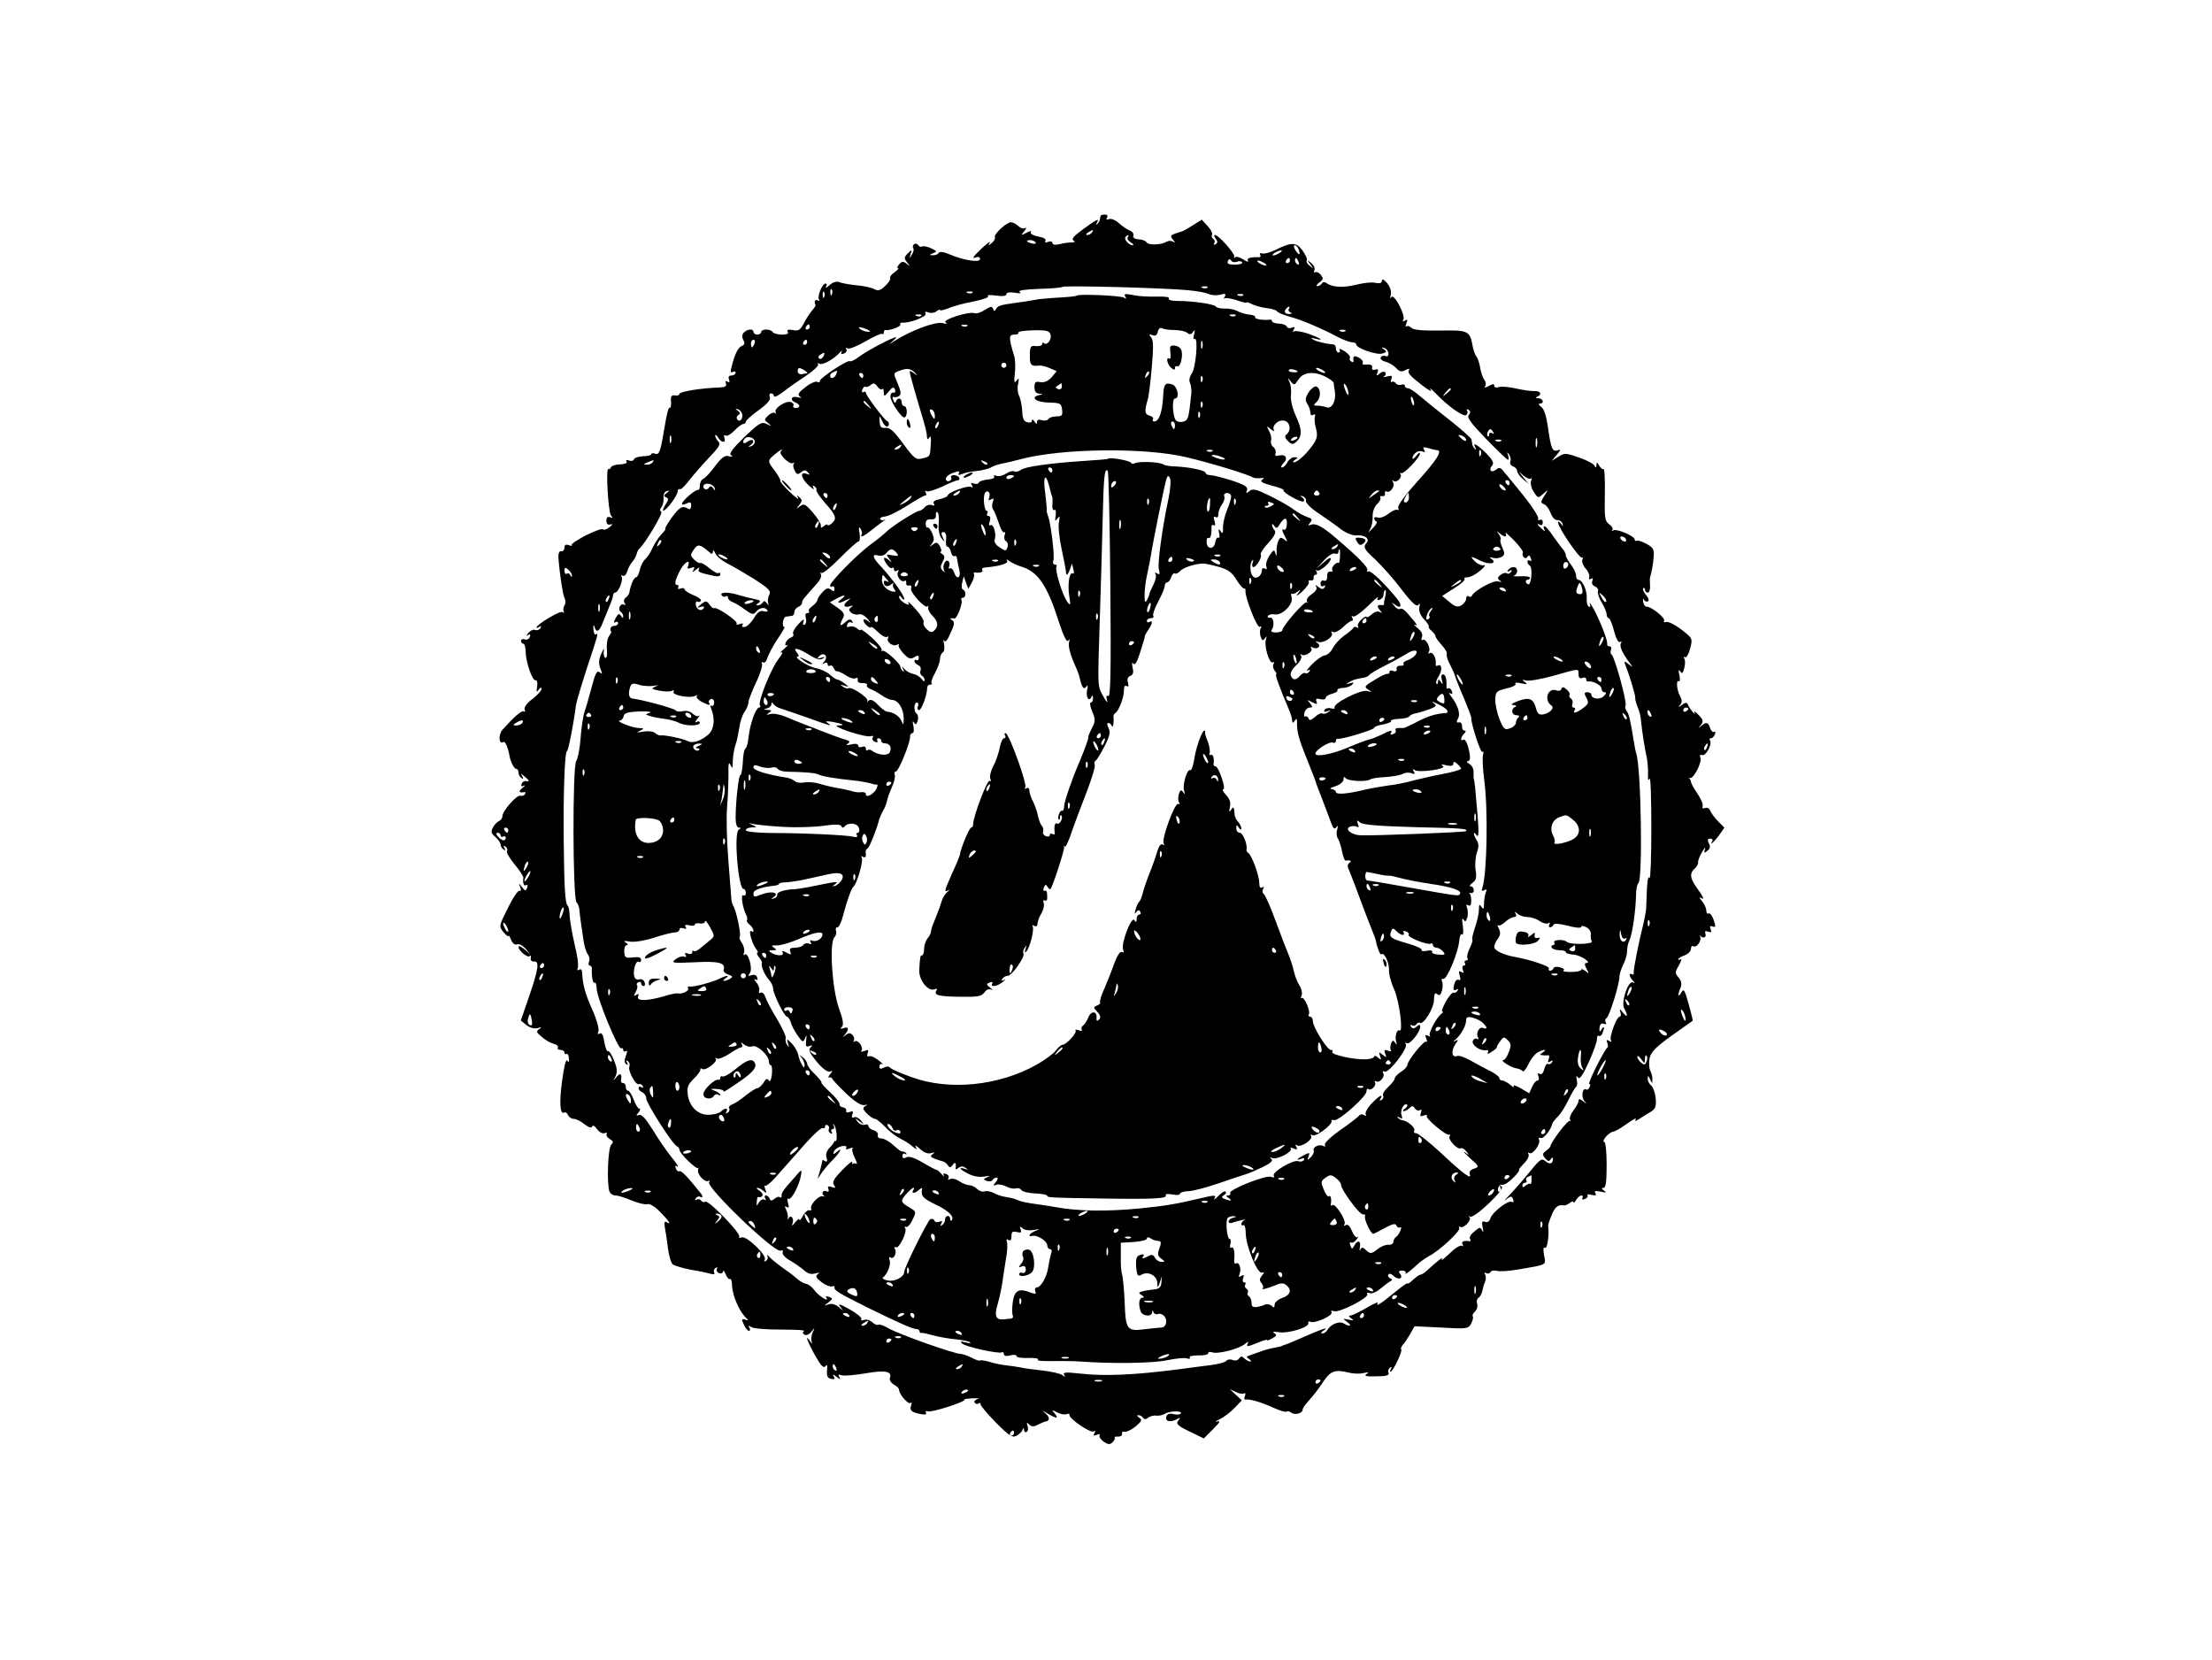 <?xml version="1.0" standalone="no"?>
<!DOCTYPE svg PUBLIC "-//W3C//DTD SVG 20010904//EN"
 "http://www.w3.org/TR/2001/REC-SVG-20010904/DTD/svg10.dtd">
<svg version="1.0" xmlns="http://www.w3.org/2000/svg"
 width="866pt" height="650pt" viewBox="0 0 866 650"
 preserveAspectRatio="xMidYMid meet">

<g transform="translate(0,650) scale(0.1,-0.1)"
fill="#000000" stroke="none">
<path d="M4309 5655 c-1 -3 -2 -9 -3 -14 0 -5 -5 -13 -10 -18 -5 -5 -6 -2 -1
6 10 18 -1 13 -57 -28 -33 -24 -44 -37 -36 -42 9 -6 6 -8 -7 -8 -11 0 -32 -3
-47 -7 -18 -4 -28 -2 -28 5 0 6 -7 8 -17 4 -10 -4 -14 -2 -10 4 4 7 -7 13 -28
17 -21 4 -33 11 -29 18 4 5 -4 4 -17 -3 -23 -12 -23 -11 -9 6 8 10 10 16 3 12
-6 -4 -18 0 -26 8 -9 8 -22 15 -29 15 -18 0 -70 -49 -63 -59 2 -5 -3 -15 -12
-22 -14 -12 -16 -12 -8 1 4 8 -8 -1 -28 -19 -39 -37 -45 -46 -24 -38 8 3 14
-1 14 -7 0 -15 -62 -6 -119 18 -23 10 -39 12 -43 6 -3 -6 -14 -10 -23 -9 -15
0 -15 1 1 8 17 6 16 8 -8 19 -14 7 -30 10 -35 7 -5 -3 -11 -1 -15 5 -4 6 -11
8 -16 4 -5 -3 -7 -10 -4 -15 4 -5 1 -17 -5 -26 -10 -16 -11 -16 -5 2 6 19 5
19 -11 3 -15 -15 -15 -19 -3 -35 13 -16 12 -17 -2 -5 -13 10 -19 9 -29 -3 -7
-8 -9 -15 -4 -15 5 0 -2 -7 -14 -16 -12 -8 -20 -19 -17 -23 2 -5 -6 -18 -19
-30 -19 -18 -28 -21 -43 -13 -11 6 -41 13 -69 15 -27 3 -57 8 -67 12 -11 5
-25 1 -39 -11 -12 -11 -18 -13 -14 -6 4 6 3 12 -2 12 -13 0 -33 -50 -26 -62 4
-7 2 -8 -4 -4 -10 6 -17 -6 -9 -18 1 -2 -5 -12 -14 -22 -9 -11 -24 -33 -32
-50 -14 -26 -21 -31 -43 -26 -19 3 -25 1 -20 -7 5 -7 -3 -11 -23 -11 -16 0
-33 5 -36 10 -3 6 -15 10 -26 10 -10 0 -19 -4 -19 -10 0 -5 -7 -10 -15 -10 -8
0 -15 5 -15 10 0 14 -23 13 -38 -2 -7 -7 -8 -17 -2 -29 7 -12 5 -19 -5 -23
-15 -5 -29 -33 -41 -83 -5 -18 -4 -24 5 -19 6 4 11 2 11 -3 0 -6 -7 -11 -16
-11 -10 0 -14 -5 -10 -16 4 -10 2 -13 -6 -8 -7 5 -9 2 -6 -7 4 -11 -3 -15 -26
-16 -69 -2 -156 -16 -156 -25 0 -5 -8 -8 -17 -6 -14 2 -18 -3 -16 -25 1 -15
-1 -25 -5 -23 -5 3 -13 -31 -20 -75 -16 -97 -21 -112 -38 -105 -8 3 -14 2 -14
-2 0 -4 -14 -8 -32 -8 -18 -1 -34 -6 -36 -12 -2 -6 -10 -8 -19 -5 -10 4 -14 2
-10 -4 4 -6 -7 -10 -26 -11 -17 0 -33 -6 -35 -11 -2 -6 -7 -9 -10 -7 -11 7 -1
-168 10 -182 8 -9 7 -11 -3 -7 -10 4 -15 -1 -15 -14 0 -12 6 -17 16 -14 10 3
9 -1 -4 -11 -11 -9 -22 -12 -25 -8 -3 4 -34 -7 -68 -24 -34 -18 -59 -35 -55
-38 3 -4 -1 -4 -11 0 -12 4 -17 1 -17 -10 0 -9 -6 -15 -12 -14 -8 2 -12 -7
-12 -22 4 -60 17 -146 24 -161 5 -8 5 -21 0 -29 -5 -8 -6 -18 -3 -24 3 -5 1
-6 -5 -2 -10 6 -102 -49 -102 -61 0 -2 5 -1 12 3 7 5 8 3 4 -5 -5 -7 -14 -10
-21 -7 -8 3 -19 -3 -27 -12 -9 -11 -9 -14 -1 -8 9 5 11 2 7 -8 -3 -8 -12 -12
-20 -9 -8 3 -14 0 -14 -6 0 -6 4 -11 9 -11 5 0 9 -15 9 -32 1 -41 26 -114 39
-111 6 1 8 -10 6 -25 -4 -21 -2 -24 6 -12 7 9 11 11 11 3 0 -7 -16 -24 -35
-39 -22 -16 -34 -33 -31 -41 3 -8 2 -12 -3 -8 -9 5 -38 -21 -84 -72 -17 -20
-14 -59 4 -48 7 5 18 -22 24 -55 4 -23 18 -50 26 -50 5 0 9 -6 9 -14 0 -8 5
-18 12 -22 7 -5 8 -3 3 7 -8 12 -6 12 8 0 20 -16 22 -22 6 -19 -6 2 -14 -3
-17 -11 -3 -9 0 -11 9 -7 8 4 5 0 -5 -8 -18 -14 -15 -21 7 -17 5 1 6 -3 2 -8
-3 -6 -11 -8 -18 -6 -14 4 -70 -60 -70 -80 0 -8 -6 -16 -13 -19 -7 -3 -18 -14
-24 -25 -9 -17 -7 -24 10 -38 11 -10 20 -23 20 -30 0 -6 5 -15 12 -19 7 -5 8
-3 3 6 -5 9 -4 11 4 6 6 -4 9 -12 6 -17 -4 -5 10 -29 30 -53 20 -24 35 -48 34
-52 -3 -21 2 -35 11 -29 6 3 7 -1 4 -10 -6 -14 -8 -14 -20 2 -13 17 -14 17 -7
-1 4 -11 2 -17 -3 -13 -5 3 -26 -27 -45 -67 -36 -71 -36 -72 -18 -95 11 -13
19 -19 20 -15 0 5 5 -2 10 -15 5 -14 15 -21 23 -18 8 3 22 -4 33 -16 l18 -22
-22 19 c-13 11 -23 15 -23 9 0 -15 36 -44 44 -36 4 5 6 1 4 -7 -2 -9 4 -15 13
-14 22 2 17 -31 -21 -141 l-31 -90 22 -18 c13 -10 30 -15 43 -12 16 5 18 4 7
-4 -13 -8 -11 -13 10 -30 13 -12 34 -24 46 -27 13 -3 20 -10 17 -15 -3 -5 2
-9 10 -9 9 0 16 -5 16 -11 0 -5 4 -8 8 -5 4 2 9 -5 9 -17 2 -15 0 -18 -6 -9
-5 8 -13 -23 -20 -77 -12 -87 -9 -137 9 -126 4 3 10 -2 14 -10 3 -8 13 -15 22
-15 9 0 28 -9 42 -21 17 -13 28 -16 30 -9 3 7 11 2 19 -10 9 -12 21 -19 30
-16 8 3 11 2 8 -3 -3 -6 3 -14 12 -20 14 -8 16 -12 6 -22 -13 -13 -18 -153 -7
-183 3 -9 14 -16 24 -16 10 0 39 -9 64 -20 25 -10 53 -17 61 -14 8 3 29 -9 49
-30 35 -35 47 -54 25 -40 -8 4 -9 -3 -6 -22 3 -16 9 -52 12 -81 4 -29 12 -57
19 -63 8 -5 40 -15 72 -21 33 -5 67 -13 78 -16 11 -3 16 -1 12 5 -3 6 -1 14 5
18 7 4 9 3 6 -3 -4 -6 0 -13 8 -17 8 -3 15 0 16 7 0 7 4 2 10 -11 5 -13 12
-21 16 -19 5 3 9 -9 9 -26 2 -42 31 -107 59 -130 6 -5 3 -7 -7 -3 -15 4 -16 2
-6 -19 6 -14 15 -25 20 -25 5 0 6 6 2 12 -6 10 -4 10 7 3 8 -6 60 -10 116 -10
56 0 97 -2 91 -6 -7 -4 -6 -9 2 -14 6 -4 18 1 26 11 14 18 15 18 6 -1 -5 -11
-7 -27 -5 -35 4 -13 3 -13 -6 0 -22 31 -10 -2 20 -56 23 -41 34 -52 41 -42 6
9 8 3 6 -17 -2 -22 2 -30 16 -33 13 -3 16 0 10 10 -6 9 -2 9 11 -2 14 -11 17
-11 11 -1 -6 10 -4 12 10 7 11 -3 53 1 94 8 76 13 104 8 94 -19 -3 -7 4 -18
15 -25 12 -6 21 -15 21 -21 0 -18 37 -59 45 -51 5 4 5 -1 2 -10 -7 -20 2 -27
39 -34 16 -3 23 -1 19 6 -3 5 0 8 7 5 14 -6 151 38 144 46 -2 2 12 4 32 5 21
1 29 -1 19 -3 -9 -3 -15 -9 -11 -14 3 -5 10 -7 15 -3 5 3 9 2 8 -3 -2 -4 25
-36 59 -71 53 -53 65 -61 81 -53 11 6 22 16 24 23 4 10 6 10 6 0 1 -7 5 -11
11 -7 5 3 6 13 3 23 -5 14 -3 15 7 5 10 -9 18 -9 34 0 12 6 24 11 28 12 18 1
19 17 2 31 -17 15 -16 15 8 0 35 -21 44 -20 27 1 -13 15 -12 15 9 4 13 -7 30
-10 38 -7 7 3 13 1 11 -3 -3 -14 82 -72 95 -65 7 5 8 2 3 -6 -6 -10 -4 -12 9
-7 9 4 14 3 11 -2 -3 -5 4 -16 16 -25 17 -11 24 -12 34 -3 7 7 11 15 9 18 -2
4 4 6 14 5 9 0 16 4 15 11 -2 7 3 10 10 8 6 -2 26 7 42 20 25 21 28 27 15 35
-9 6 -10 10 -3 10 6 0 15 -5 18 -10 5 -8 11 -7 20 0 8 6 22 10 32 8 10 -1 25
2 33 7 18 12 70 13 63 2 -3 -5 -15 -6 -28 -3 -15 4 -25 1 -28 -8 -8 -19 13
-26 38 -13 17 9 18 8 8 -4 -10 -13 -3 -20 44 -43 l56 -27 36 36 c27 27 31 34
16 30 -11 -3 -6 1 10 9 17 8 43 28 58 44 l29 30 -24 22 -23 22 23 -11 c12 -7
27 -9 32 -6 6 3 7 -1 4 -10 -4 -9 -3 -15 2 -14 15 4 67 -12 112 -33 24 -11 46
-17 49 -14 3 3 12 1 18 -4 14 -11 45 -3 45 12 0 5 11 21 25 36 14 15 38 46 53
69 29 46 49 53 101 40 18 -5 45 -6 60 -2 19 4 22 3 11 -4 -11 -8 -1 -10 38 -9
40 0 52 4 48 14 -3 7 0 16 6 20 7 4 8 3 4 -4 -4 -7 -5 -12 -2 -12 9 0 48 81
42 87 -3 3 0 10 5 17 6 6 19 25 29 42 l18 32 105 -5 c101 -6 105 -5 117 16 6
13 9 25 6 28 -3 3 1 12 9 19 8 8 11 22 8 30 -3 9 -1 19 5 23 6 4 13 16 15 26
2 11 7 28 11 37 4 9 4 22 0 29 -4 7 -3 9 4 5 6 -3 14 -2 17 4 4 6 15 8 25 5
11 -3 47 -1 82 5 117 20 111 16 103 56 -4 24 -3 34 4 29 9 -5 17 53 12 87 0 4
6 23 14 42 14 33 25 41 49 37 4 -1 14 4 22 10 8 6 14 8 14 3 0 -5 5 -1 11 9 5
9 15 17 20 17 6 0 7 -4 4 -10 -3 -6 1 -7 9 -4 9 3 14 10 11 14 -3 5 5 6 17 2
15 -3 19 -2 14 7 -6 9 0 10 21 6 21 -5 24 -4 13 4 -10 7 -11 11 -2 11 9 0 12
25 12 90 0 53 -4 90 -10 90 -5 0 -2 9 7 20 10 11 23 20 29 20 6 0 30 14 54 31
23 17 39 25 34 17 -6 -9 -1 -8 16 3 14 9 34 22 45 28 16 10 20 21 17 52 -2 21
-10 43 -18 50 -8 6 -14 19 -13 28 0 12 2 11 9 -4 8 -18 9 -18 9 -2 1 10 -3 26
-8 35 -5 10 -6 32 -3 49 6 25 24 44 87 89 44 31 81 57 82 58 1 1 -6 30 -16 66
-16 56 -19 62 -29 44 -13 -22 -15 -9 -2 21 5 14 2 26 -8 38 -15 17 -15 21 1
48 9 17 12 27 7 24 -6 -3 -10 -4 -10 0 0 3 11 10 25 15 14 5 25 17 25 25 0 9
4 14 9 11 12 -8 32 18 28 35 -2 8 -2 11 0 7 8 -14 25 -8 20 6 -4 11 -1 13 10
9 12 -5 15 -2 10 10 -4 11 -2 14 8 10 12 -4 13 0 4 26 -6 17 -15 28 -20 25 -5
-3 -9 3 -9 12 0 10 -8 26 -17 37 -11 12 -12 17 -4 12 16 -9 12 0 -21 47 -22
32 -23 51 -3 68 8 7 14 18 13 24 -1 6 6 25 16 41 9 17 15 21 11 11 -5 -16 -3
-17 10 -6 10 8 12 17 5 29 -6 13 -5 18 5 18 8 0 12 -4 9 -9 -14 -22 7 -4 26
22 l21 30 -24 24 c-13 13 -27 32 -31 41 -3 10 -12 15 -21 12 -8 -4 -12 -1 -9
7 3 7 -7 29 -21 50 -14 20 -25 41 -25 46 0 4 -3 10 -7 13 -5 2 -3 3 3 1 15 -3
48 62 41 80 -4 9 -1 13 7 10 14 -5 40 42 31 57 -4 5 -2 9 3 9 6 0 13 7 16 16
3 8 2 12 -3 9 -5 -3 -12 4 -16 15 -7 23 -15 25 -35 8 -12 -11 -12 -10 -1 4 11
14 9 21 -10 40 -12 13 -19 16 -15 8 4 -8 1 -6 -8 4 -8 10 -17 24 -19 30 -3 7
-10 6 -23 -4 -13 -10 -15 -10 -7 0 9 10 9 18 1 34 -14 25 -17 67 -5 59 4 -2 5
8 2 24 -5 19 -4 24 3 15 7 -11 11 -8 16 13 4 14 4 31 0 37 -4 6 -3 8 3 5 5 -3
14 12 20 34 10 40 10 40 -35 75 -25 19 -52 32 -59 29 -8 -2 -11 -1 -8 5 6 10
-49 55 -68 55 -7 0 -13 9 -14 20 -2 11 0 14 3 7 3 -6 10 -9 16 -6 5 3 2 14 -8
25 -9 11 -14 22 -11 26 4 3 7 1 7 -5 0 -7 5 -12 11 -12 6 0 10 12 9 28 -1 15
-1 29 0 32 5 15 12 49 14 79 3 30 -1 37 -28 52 -17 9 -34 15 -38 12 -5 -2 -8
0 -8 5 0 13 -70 43 -83 36 -7 -4 -9 -4 -5 1 5 5 -1 14 -11 22 -18 12 -20 25
-18 117 1 57 -1 102 -5 100 -4 -3 -11 4 -17 13 -8 14 -10 15 -11 3 0 -12 -2
-13 -9 -1 -5 7 -32 21 -62 31 -49 17 -54 17 -78 2 l-26 -16 20 24 c16 19 17
22 3 17 -20 -7 -26 6 -38 92 -6 42 -15 70 -26 78 -10 7 -12 13 -6 13 19 0 14
20 -5 21 -11 0 -13 3 -5 6 20 8 14 23 -10 22 -13 -1 -45 4 -72 10 -26 6 -57 9
-67 6 -11 -4 -19 -2 -19 5 0 8 -6 8 -21 -1 -16 -8 -20 -8 -14 0 4 7 2 17 -4
24 -5 7 -13 28 -16 47 -3 19 -10 39 -15 45 -5 6 -11 22 -14 37 -11 63 -16 66
-127 64 -69 -1 -106 2 -114 11 -7 7 -16 9 -19 5 -4 -3 -4 2 0 12 6 15 4 17 -6
11 -8 -5 -11 -4 -6 3 10 16 -36 105 -47 89 -5 -8 -6 -4 -2 9 3 13 -2 30 -14
45 -13 15 -20 19 -21 10 0 -9 -8 -12 -27 -8 -15 3 -48 -1 -75 -8 -49 -12 -93
-10 -115 7 -7 5 -14 5 -18 -2 -3 -5 -11 -10 -18 -10 -6 0 -2 6 8 14 16 12 17
16 6 30 -7 9 -17 13 -22 10 -5 -3 -6 1 -3 9 3 8 -3 20 -13 28 -17 13 -17 13
-3 -6 14 -19 14 -19 -2 -6 -10 7 -15 17 -12 22 3 5 -5 22 -17 39 -25 33 -42
33 -109 0 -19 -9 -41 -15 -49 -12 -8 2 -11 0 -7 -6 3 -5 0 -10 -7 -9 -33 1
-48 -4 -41 -14 3 -6 -5 -4 -18 5 -14 9 -28 13 -32 9 -4 -5 -6 -3 -4 3 3 11
-61 84 -75 84 -5 0 -4 -6 2 -14 9 -11 9 -16 0 -22 -7 -4 -9 -3 -5 4 3 6 2 13
-4 17 -6 4 -8 11 -5 16 3 5 -4 20 -17 34 l-23 25 -35 -22 c-19 -12 -37 -22
-40 -23 -3 -1 -15 -5 -28 -9 -20 -7 -21 -10 -10 -24 10 -12 10 -14 1 -8 -7 4
-18 4 -25 0 -21 -13 -71 -15 -79 -3 -3 6 -18 12 -31 12 -16 1 -24 7 -21 14 3
7 -3 16 -13 20 -11 4 -30 17 -43 29 -13 12 -31 20 -39 16 -10 -3 -13 -1 -8 6
4 7 1 12 -8 12 -9 0 -17 -2 -17 -5z m-34 -65 c-3 -5 -12 -10 -18 -10 -7 0 -6
4 3 10 19 12 23 12 15 0z m140 -19 c-3 -6 3 -14 12 -20 10 -6 13 -11 7 -11
-15 0 -36 25 -27 33 10 10 15 8 8 -2z m-361 -20 c4 -5 -3 -7 -14 -4 -23 6 -26
13 -6 13 8 0 17 -4 20 -9z m1030 -27 c9 -24 2 -26 -12 -4 -7 11 -8 20 -3 20 5
0 12 -7 15 -16z m-74 -14 c-8 -5 -19 -10 -25 -10 -5 0 -3 5 5 10 8 5 20 10 25
10 6 0 3 -5 -5 -10z m-168 -35 c9 4 18 3 21 -2 3 -5 -10 -9 -28 -9 -24 0 -32
3 -28 14 4 9 8 10 13 2 3 -6 14 -8 22 -5z m208 5 c0 -5 -5 -10 -11 -10 -5 0
-7 5 -4 10 3 6 8 10 11 10 2 0 4 -4 4 -10z m34 -6 c3 -8 2 -12 -4 -9 -6 3 -10
10 -10 16 0 14 7 11 14 -7z m-134 -4 c8 -5 11 -10 5 -10 -5 0 -17 5 -25 10 -8
5 -10 10 -5 10 6 0 17 -5 25 -10z m-300 -106 c35 -3 72 -10 82 -15 10 -5 30
-6 44 -3 21 6 25 4 19 -7 -5 -8 -5 -11 -1 -7 4 3 25 0 47 -7 21 -8 39 -12 39
-9 0 2 9 0 20 -6 11 -6 37 -13 57 -16 21 -2 40 -8 43 -13 3 -5 25 -14 50 -21
46 -12 125 -46 191 -81 20 -10 44 -19 53 -19 9 0 16 -4 16 -9 0 -14 80 -42
102 -35 17 5 18 8 7 16 -12 8 -12 9 0 6 8 -2 15 -11 17 -20 1 -10 -3 -15 -11
-12 -7 3 -16 1 -19 -5 -4 -6 4 -13 18 -17 13 -3 32 -14 42 -25 13 -14 21 -16
36 -8 11 6 18 7 15 2 -8 -12 1 -23 53 -63 25 -19 39 -26 31 -15 -8 11 1 4 20
-15 47 -50 107 -92 119 -85 6 4 7 11 4 17 -4 7 -2 8 5 4 9 -6 9 -11 1 -21 -8
-9 9 -32 69 -94 43 -44 81 -81 85 -81 3 0 3 8 0 18 -5 13 -4 14 4 3 6 -8 8
-20 5 -28 -3 -7 2 -16 11 -19 9 -3 16 -12 16 -19 0 -6 10 -20 23 -31 l22 -19
-20 25 -20 25 21 -18 c11 -9 24 -14 28 -10 4 4 4 0 0 -10 -3 -10 1 -28 11 -43
16 -25 17 -25 37 -7 21 18 21 18 4 -8 -15 -24 -15 -27 -1 -33 9 -3 20 -19 26
-35 6 -16 17 -28 26 -27 9 0 18 -6 20 -14 4 -13 3 -13 -6 0 -6 8 -11 10 -11 4
0 -19 86 -145 94 -137 4 4 4 1 1 -8 -3 -8 3 -24 13 -35 10 -10 16 -26 14 -33
-3 -8 0 -11 7 -7 7 5 9 1 5 -8 -4 -10 1 -18 11 -22 9 -4 14 -12 11 -19 -2 -7
4 -27 15 -44 10 -17 19 -38 19 -46 0 -8 4 -15 8 -15 5 0 14 -23 21 -50 8 -30
17 -47 23 -43 7 3 8 1 4 -5 -7 -11 6 -40 34 -77 14 -19 14 -19 -4 -5 -18 14
-19 13 -12 -5 16 -40 40 -120 38 -127 -1 -4 3 -20 9 -35 7 -15 13 -41 14 -58
4 -41 14 -104 22 -140 3 -16 6 -46 5 -65 -1 -23 1 -29 6 -18 4 10 7 -76 7
-191 0 -115 -3 -204 -7 -198 -7 11 -10 -15 -13 -113 0 -14 -6 -45 -12 -70 -17
-67 -38 -173 -37 -187 1 -7 -2 -10 -7 -7 -13 8 -11 -10 4 -25 8 -9 8 -12 0 -7
-18 10 -48 -77 -34 -102 16 -30 13 -39 -5 -16 -13 16 -15 16 -10 2 3 -10 2
-18 -3 -18 -12 0 -42 -81 -34 -93 4 -6 1 -7 -7 -2 -10 6 -12 4 -7 -8 3 -9 3
-17 -1 -19 -4 -2 -23 -35 -43 -75 -20 -40 -32 -70 -27 -67 4 3 5 -2 2 -10 -3
-9 -10 -14 -14 -11 -14 9 -21 -27 -8 -44 12 -14 11 -14 -4 -2 -13 10 -18 10
-18 1 0 -6 -9 -23 -20 -37 -11 -14 -17 -30 -13 -37 3 -6 3 -8 -1 -4 -7 6 -76
-85 -76 -99 0 -3 -8 -11 -17 -18 -15 -11 -15 -15 -4 -29 11 -13 16 -14 22 -4
5 7 9 8 9 2 0 -20 -13 -24 -29 -10 -15 13 -21 9 -61 -40 -25 -31 -61 -72 -80
-92 -19 -19 -25 -28 -14 -18 19 15 22 15 28 1 3 -10 2 -14 -5 -10 -13 9 -76
-40 -84 -64 -4 -13 -12 -18 -21 -14 -12 4 -14 0 -9 -23 3 -17 2 -22 -2 -12 -7
15 -10 15 -31 -3 -13 -10 -21 -23 -17 -29 4 -6 3 -10 -2 -9 -21 4 -34 -2 -27
-13 4 -6 3 -8 -3 -5 -6 4 -28 -10 -49 -31 -21 -20 -34 -30 -29 -22 7 13 -15
-4 -63 -48 -7 -6 -17 -12 -21 -12 -4 0 -17 -9 -29 -20 -12 -12 -22 -18 -22
-14 0 3 -21 -12 -47 -33 -57 -47 -79 -61 -69 -44 4 6 -16 -2 -44 -19 -28 -16
-56 -30 -63 -30 -8 0 -7 -4 3 -11 12 -8 10 -10 -10 -5 -24 5 -24 4 -6 -9 22
-16 10 -20 -13 -6 -17 11 -51 -3 -64 -25 -4 -8 -13 -14 -20 -14 -7 0 -6 4 3
10 25 16 5 11 -51 -13 -66 -29 -92 -40 -101 -42 -5 -2 -9 -3 -10 -4 -2 -2 -14
-4 -28 -7 -14 -2 -36 -8 -50 -13 -14 -5 -34 -12 -45 -16 -16 -5 -17 -8 -5 -15
8 -6 10 -10 4 -10 -5 0 -16 6 -22 12 -10 10 -14 10 -21 0 -4 -7 -15 -10 -25
-6 -10 4 -21 2 -25 -3 -3 -6 -31 -13 -61 -17 -30 -4 -89 -11 -130 -17 -172
-22 -287 -27 -383 -16 -55 6 -67 5 -61 -5 6 -10 5 -10 -7 -1 -8 6 -43 14 -79
18 -36 4 -74 9 -85 12 -11 2 -36 6 -55 8 -19 2 -49 8 -67 14 -17 5 -33 7 -36
5 -2 -2 -17 2 -33 11 -16 8 -36 15 -44 15 -25 0 -250 80 -283 101 -17 10 -34
16 -39 13 -4 -3 -15 2 -23 10 -9 8 -23 12 -32 9 -9 -4 -14 -2 -11 3 4 5 -17
22 -45 38 -39 22 -48 24 -37 10 14 -18 14 -18 -6 -1 -13 11 -28 15 -40 11 -19
-7 -19 -6 0 8 17 14 17 15 2 21 -11 4 -15 3 -10 -4 12 -20 -34 10 -49 32 -8
11 -22 22 -31 23 -8 1 -26 11 -38 22 -13 12 -39 31 -58 44 -19 14 -41 31 -48
40 -8 8 -11 10 -8 3 4 -6 1 -15 -5 -19 -8 -4 -9 -3 -5 5 10 16 -71 94 -90 87
-8 -3 -13 -2 -10 3 8 12 -120 144 -133 137 -5 -4 -12 -2 -16 4 -4 6 -11 7 -17
4 -7 -4 -8 -2 -4 5 4 6 12 9 17 6 12 -8 12 3 -1 18 -48 60 -73 86 -80 82 -4
-3 -11 2 -14 11 -4 10 -2 13 6 7 7 -4 -3 13 -23 37 -20 25 -53 73 -74 108 -27
43 -43 61 -53 57 -12 -4 -13 -3 -2 10 7 8 8 15 3 15 -5 0 -15 16 -22 35 -7 19
-17 35 -22 35 -5 0 -9 7 -9 15 0 8 -4 15 -10 15 -5 0 -9 3 -9 8 5 28 -2 35
-17 16 -15 -18 -15 -18 -4 3 8 17 6 32 -6 62 -9 23 -20 39 -24 36 -4 -2 -10
13 -14 36 -4 26 -10 38 -18 33 -8 -5 -9 -2 -5 9 3 9 -7 47 -24 84 -28 63 -38
99 -40 146 0 10 -5 15 -11 11 -7 -5 -9 -2 -6 8 4 8 -2 50 -13 94 -10 43 -18
93 -19 110 0 17 -3 34 -7 38 -11 10 -14 70 -16 256 -2 186 4 350 13 350 5 0
26 108 35 180 2 14 22 80 44 148 44 133 45 136 33 128 -4 -2 -8 7 -9 22 0 15
1 19 4 10 7 -27 19 -22 33 15 7 17 19 46 26 64 8 17 14 36 14 42 0 6 4 11 8
11 13 0 33 50 26 62 -4 6 -2 8 4 4 6 -3 14 4 17 16 4 13 13 30 20 38 8 8 15
22 17 30 2 8 6 17 9 20 21 16 96 141 88 146 -6 4 -6 11 1 19 5 7 9 23 8 35 -2
13 3 25 12 27 13 4 13 3 0 -7 -12 -9 -12 -13 -2 -17 10 -4 10 -10 -3 -29 -8
-13 -12 -24 -8 -23 12 0 56 60 56 75 0 7 4 11 8 9 4 -3 18 10 32 28 25 32 46
56 101 115 23 25 27 35 18 44 -7 7 -12 17 -12 22 0 6 5 3 11 -6 12 -22 33 -24
25 -2 -3 9 -2 12 5 9 5 -4 21 5 34 19 13 14 29 26 35 26 5 0 10 4 10 9 0 5 22
25 50 45 33 24 48 41 44 51 -4 8 -1 15 5 15 6 0 11 -5 11 -11 0 -6 17 2 38 18
20 16 60 44 89 63 28 19 49 38 46 44 -3 5 -1 6 5 2 12 -7 57 18 80 44 8 8 11
9 7 3 -4 -9 -1 -11 9 -7 9 3 13 11 9 17 -3 6 -1 7 5 3 7 -4 38 9 71 28 33 19
62 32 65 29 3 -4 6 -1 6 5 0 7 3 11 8 10 15 -3 62 14 57 22 -3 4 1 7 8 7 28
-3 97 24 91 35 -5 8 -1 9 11 5 9 -4 24 -2 31 4 8 6 14 9 14 5 0 -3 15 0 33 7
17 8 62 20 100 27 38 8 62 17 55 21 -7 4 7 5 30 2 27 -4 42 -2 42 5 0 7 12 9
33 6 20 -4 27 -2 19 3 -8 6 20 10 75 12 48 1 90 5 93 8 6 6 394 -4 490 -13z
m77 10 c-3 -3 -12 -4 -19 -1 -8 3 -5 6 6 6 11 1 17 -2 13 -5z m-1470 -26 c-3
-8 -6 -5 -6 6 -1 11 2 17 5 13 3 -3 4 -12 1 -19z m-30 -10 c-3 -8 -6 -5 -6 6
-1 11 2 17 5 13 3 -3 4 -12 1 -19z m580 16 c-3 -3 -12 -4 -19 -1 -8 3 -5 6 6
6 11 1 17 -2 13 -5z m1060 -10 c-3 -3 -12 -4 -19 -1 -8 3 -5 6 6 6 11 1 17 -2
13 -5z m179 -53 c-4 -5 0 -12 6 -14 8 -3 6 -6 -4 -6 -18 -1 -24 10 -11 22 9
10 15 8 9 -2z m-1439 -27 c-3 -3 -12 -4 -19 -1 -8 3 -5 6 6 6 11 1 17 -2 13
-5z m-437 -44 c0 -5 -5 -10 -11 -10 -5 0 -7 5 -4 10 3 6 8 10 11 10 2 0 4 -4
4 -10z m225 -10 c13 -6 15 -9 5 -9 -8 0 -22 4 -30 9 -18 12 -2 12 25 0z m1872
-6 c-3 -3 -12 -4 -19 -1 -8 3 -5 6 6 6 11 1 17 -2 13 -5z m-2313 -49 c-4 -8
-8 -15 -10 -15 -2 0 -4 7 -4 15 0 8 4 15 10 15 5 0 7 -7 4 -15z m206 5 c0 -5
-5 -10 -11 -10 -5 0 -7 5 -4 10 3 6 8 10 11 10 2 0 4 -4 4 -10z m64 -55 c-4
-8 -11 -12 -16 -9 -6 4 -5 10 3 15 19 12 19 11 13 -6z m-74 -55 c8 -5 13 -10
10 -11 -3 0 -12 -2 -21 -4 -9 -1 -16 4 -16 11 0 16 6 17 27 4z m2530 -74 c0
-2 -8 -10 -17 -17 -16 -13 -17 -12 -4 4 13 16 21 21 21 13z m-2774 -99 c3 -19
-12 -32 -20 -18 -4 5 -1 13 5 17 8 4 7 9 -2 16 -12 8 -12 9 0 6 8 -2 15 -12
17 -21z m2940 -69 c4 -7 3 -8 -4 -4 -7 4 -12 2 -12 -5 0 -7 -3 -10 -6 -6 -6 5
3 27 11 27 2 0 7 -5 11 -12z m-3219 -40 c-3 -7 -5 -2 -5 12 0 14 2 19 5 13 2
-7 2 -19 0 -25z m3390 -15 c-3 -10 -5 -4 -5 12 0 17 2 24 5 18 2 -7 2 -21 0
-30z m-140 21 c-3 -3 -12 -4 -19 -1 -8 3 -5 6 6 6 11 1 17 -2 13 -5z m-3322
-84 c-3 -5 -14 -10 -23 -9 -14 0 -13 2 3 9 27 11 27 11 20 0z m3810 -300 c3
-5 2 -10 -4 -10 -5 0 -13 5 -16 10 -3 6 -2 10 4 10 5 0 13 -4 16 -10z m-4126
-144 c0 -7 -2 -6 -6 2 -2 6 -9 10 -14 6 -5 -3 -9 2 -9 12 0 13 3 14 15 4 8 -7
15 -18 14 -24z m4049 -102 c-4 -3 -12 5 -18 18 -12 22 -12 22 6 6 10 -10 15
-20 12 -24z m-3905 11 c-3 -9 -8 -14 -10 -11 -3 3 -2 9 2 15 9 16 15 13 8 -4z
m-36 -47 c-3 -7 -5 -2 -5 12 0 14 2 19 5 13 2 -7 2 -19 0 -25z m4263 -382 c0
-3 -4 -8 -10 -11 -5 -3 -10 -1 -10 4 0 6 5 11 10 11 6 0 10 -2 10 -4z m-146
-22 c3 -8 2 -12 -4 -9 -6 3 -10 10 -10 16 0 14 7 11 14 -7z m-4419 -34 c-3 -5
-14 -10 -23 -10 -15 0 -15 2 -2 10 20 13 33 13 25 0z m4638 -95 c-3 -9 -8 -14
-10 -11 -3 3 -2 9 2 15 9 16 15 13 8 -4z m-4693 -325 c0 -5 -2 -10 -4 -10 -3
0 -8 5 -11 10 -3 6 -1 10 4 10 6 0 11 -4 11 -10z m-30 -21 c0 -5 5 -7 10 -4 6
3 10 1 10 -4 0 -16 -16 -13 -30 4 -9 10 -9 15 -1 15 6 0 11 -5 11 -11z m101
-126 c-12 -20 -14 -14 -5 12 4 9 9 14 11 11 3 -2 0 -13 -6 -23z m9 -33 c-6
-11 -13 -20 -16 -20 -2 0 0 9 6 20 6 11 13 20 16 20 2 0 0 -9 -6 -20z m131
-151 c-5 -13 -10 -19 -10 -12 -1 15 10 45 15 40 3 -2 0 -15 -5 -28z m4256 -41
c-3 -8 -6 -5 -6 6 -1 11 2 17 5 13 3 -3 4 -12 1 -19z m-4467 -23 c0 -5 -5 -3
-10 5 -5 8 -10 20 -10 25 0 6 5 3 10 -5 5 -8 10 -19 10 -25z m140 -135 c0 -5
-5 -10 -11 -10 -5 0 -7 5 -4 10 3 6 8 10 11 10 2 0 4 -4 4 -10z m-7 -45 c-3
-9 -8 -14 -10 -11 -3 3 -2 9 2 15 9 16 15 13 8 -4z m4258 -62 c-12 -20 -14
-14 -5 12 4 9 9 14 11 11 3 -2 0 -13 -6 -23z m-3 -48 c-3 -3 -9 2 -12 12 -6
14 -5 15 5 6 7 -7 10 -15 7 -18z m221 -55 c0 -10 -3 -8 -9 5 -12 27 -12 43 0
25 5 -8 9 -22 9 -30z m-4517 -4 c3 -16 1 -23 -7 -19 -7 2 -11 13 -8 24 7 25
10 24 15 -5z m4437 -45 c7 -5 9 -11 5 -14 -5 -3 -15 1 -22 9 -14 16 -5 18 17
5z m-4125 -107 c3 -8 2 -12 -4 -9 -6 3 -10 10 -10 16 0 14 7 11 14 -7z m4046
0 c0 11 3 17 6 13 4 -3 4 -14 0 -23 -5 -13 -9 -14 -21 -4 -8 7 -15 17 -15 23
0 6 7 2 15 -9 14 -19 14 -19 15 0z m-165 -34 c-9 -16 -18 -30 -21 -30 -2 0 2
14 11 30 9 17 18 30 21 30 2 0 -2 -13 -11 -30z m12 -42 c-3 -8 -6 -5 -6 6 -1
11 2 17 5 13 3 -3 4 -12 1 -19z m-3817 -86 c0 -15 -2 -15 -10 -2 -13 20 -13
33 0 25 6 -3 10 -14 10 -23z m34 -107 c3 -8 1 -15 -4 -15 -6 0 -10 7 -10 15 0
8 2 15 4 15 2 0 6 -7 10 -15z m3492 -205 c0 -10 -2 -17 -5 -15 -2 3 -10 0 -18
-6 -9 -9 -13 -8 -13 0 0 6 5 11 11 11 5 0 8 4 5 9 -4 5 0 12 6 14 7 3 13 6 13
6 1 1 1 -8 1 -19z m-3531 -40 c-27 -12 -43 -12 -25 0 8 5 22 9 30 9 10 0 8 -3
-5 -9z m82 -6 c-3 -3 -12 -4 -19 -1 -8 3 -5 6 6 6 11 1 17 -2 13 -5z m277 -93
c3 -5 -2 -15 -12 -22 -15 -13 -16 -12 -4 3 10 13 10 17 0 21 -9 4 -9 6 -1 6 6
1 14 -3 17 -8z m3213 -43 c-3 -8 -6 -5 -6 6 -1 11 2 17 5 13 3 -3 4 -12 1 -19z
m-3060 -113 c0 -8 -4 -12 -9 -9 -5 3 -6 10 -3 15 9 13 12 11 12 -6z m2800
-147 c-3 -7 -5 -2 -5 12 0 14 2 19 5 13 2 -7 2 -19 0 -25z m-307 -12 c0 -3 -4
-8 -10 -11 -5 -3 -10 -1 -10 4 0 6 5 11 10 11 6 0 10 -2 10 -4z m30 -36 c8 -5
11 -10 5 -10 -5 0 -17 5 -25 10 -8 5 -10 10 -5 10 6 0 17 -5 25 -10z m-2175
-40 c3 -6 -1 -7 -9 -4 -18 7 -21 14 -7 14 6 0 13 -4 16 -10z m2015 0 c0 -5 -5
-10 -11 -10 -5 0 -7 5 -4 10 3 6 8 10 11 10 2 0 4 -4 4 -10z m-1945 -30 c-3
-5 -12 -10 -18 -10 -7 0 -6 4 3 10 19 12 23 12 15 0z m132 -56 c-3 -3 -12 -4
-19 -1 -8 3 -5 6 6 6 11 1 17 -2 13 -5z m-37 -8 c0 -3 -4 -8 -10 -11 -5 -3
-10 -1 -10 4 0 6 5 11 10 11 6 0 10 -2 10 -4z m-216 -112 c3 -8 2 -12 -4 -9
-6 3 -10 10 -10 16 0 14 7 11 14 -7z m491 6 c-3 -5 -12 -10 -18 -10 -7 0 -6 4
3 10 19 12 23 12 15 0z m548 -57 c-7 -2 -19 -2 -25 0 -7 3 -2 5 12 5 14 0 19
-2 13 -5z m857 3 c0 -3 -4 -8 -10 -11 -5 -3 -10 -1 -10 4 0 6 5 11 10 11 6 0
10 -2 10 -4z m-1380 -40 c0 -2 -7 -7 -16 -10 -8 -3 -12 -2 -9 4 6 10 25 14 25
6z m1237 -22 c-3 -3 -12 -4 -19 -1 -8 3 -5 6 6 6 11 1 17 -2 13 -5z m-1057
-144 c0 -5 -5 -10 -11 -10 -5 0 -7 5 -4 10 3 6 8 10 11 10 2 0 4 -4 4 -10z"/>
<path d="M4216 5343 c-2 -3 -35 -6 -72 -8 -38 -2 -82 -6 -99 -10 -16 -3 -46
-8 -65 -10 -64 -9 -72 -11 -80 -24 -6 -11 -8 -11 -12 0 -4 11 -10 10 -32 -4
-15 -10 -34 -16 -41 -13 -22 8 -128 -26 -113 -36 9 -6 5 -7 -11 -3 -27 8 -126
-29 -191 -71 -22 -14 -23 -15 -6 0 11 9 17 16 14 16 -13 0 -114 -53 -144 -76
-17 -13 -34 -21 -37 -18 -7 7 -117 -65 -117 -77 0 -6 -5 -7 -10 -4 -6 4 -27
-5 -46 -20 -28 -21 -33 -30 -23 -37 10 -6 7 -7 -8 -3 -26 7 -32 -12 -8 -21 19
-8 19 -21 0 -21 -8 0 -12 4 -9 9 3 4 -1 11 -10 14 -19 7 -68 -25 -59 -40 3 -6
2 -8 -2 -3 -5 4 -17 0 -27 -9 -17 -16 -17 -18 0 -31 15 -13 15 -13 -6 -3 -20
10 -29 5 -88 -51 -47 -46 -61 -65 -52 -71 9 -6 6 -7 -8 -4 -16 5 -28 -4 -54
-38 -18 -25 -39 -47 -46 -50 -8 -3 -14 -15 -14 -26 0 -11 -3 -19 -7 -18 -10 3
-63 -43 -63 -54 0 -5 8 -4 18 1 14 7 18 6 18 -9 0 -10 -5 -16 -11 -12 -23 14
-34 8 -65 -34 -17 -24 -29 -44 -25 -44 3 0 -4 -10 -16 -22 -12 -13 -27 -37
-35 -54 -7 -17 -20 -36 -28 -43 -8 -7 -18 -26 -21 -42 -4 -16 -10 -29 -15 -29
-8 0 -21 -29 -26 -59 -2 -8 -8 -17 -15 -21 -6 -5 -8 -13 -4 -20 5 -8 4 -11 -2
-7 -6 4 -13 0 -17 -8 -3 -8 -1 -17 4 -20 6 -4 10 -12 10 -18 0 -8 -3 -7 -9 2
-7 11 -11 9 -21 -9 -8 -15 -8 -20 -1 -16 6 4 11 2 11 -3 0 -6 -7 -11 -15 -11
-13 0 -20 -13 -12 -23 1 -2 -3 -10 -9 -18 -6 -8 -10 -31 -8 -52 2 -23 -1 -35
-7 -32 -5 4 -7 16 -5 28 3 12 -1 8 -9 -10 -11 -24 -12 -39 -5 -59 9 -22 8 -25
-2 -16 -11 9 -17 -3 -31 -56 -10 -37 -22 -80 -28 -97 -6 -16 -13 -64 -16 -105
-3 -41 -11 -81 -17 -89 -15 -19 -14 -534 1 -553 6 -7 11 -20 11 -28 1 -8 3
-31 6 -50 3 -19 8 -53 11 -75 3 -21 11 -45 17 -52 5 -7 8 -20 4 -28 -3 -8 -2
-15 3 -15 5 0 9 -6 8 -12 -1 -34 4 -59 11 -55 4 3 7 -8 8 -23 1 -38 85 -241
96 -234 4 3 8 0 8 -6 0 -6 4 -8 10 -5 7 4 7 -2 0 -19 -6 -17 -6 -27 2 -32 7
-5 8 -3 3 6 -5 8 -4 11 3 6 6 -4 9 -13 6 -21 -7 -16 26 -76 37 -69 4 2 11 -1
15 -7 4 -8 3 -9 -4 -5 -7 4 -12 2 -12 -4 0 -6 7 -13 15 -16 8 -4 15 -14 15
-24 0 -19 105 -183 121 -188 5 -2 9 -8 9 -13 0 -14 68 -80 73 -71 2 4 2 1 0
-7 -5 -18 27 -52 40 -44 6 3 7 1 3 -5 -12 -20 256 -277 280 -268 7 3 11 0 8
-7 -2 -7 10 -21 28 -31 18 -10 43 -28 55 -38 15 -14 29 -18 45 -13 15 4 19 3
10 -3 -11 -7 -8 -14 14 -31 15 -12 34 -19 41 -17 7 3 12 1 10 -4 -2 -11 16
-22 128 -78 118 -58 178 -85 193 -85 6 0 12 -4 12 -9 0 -4 3 -7 8 -6 4 1 25
-4 47 -10 22 -6 62 -13 88 -15 26 -3 51 -8 55 -12 4 -4 -4 -4 -18 0 -18 5 -22
4 -14 -4 12 -13 144 -42 156 -35 4 3 8 0 8 -6 0 -8 9 -10 25 -6 14 4 25 2 25
-3 0 -5 20 -8 44 -7 24 1 42 -2 40 -5 -4 -7 3 -8 96 -7 30 0 62 -1 70 -2 123
-9 284 -7 338 5 36 7 72 11 80 7 8 -3 13 -1 10 4 -4 5 11 8 33 8 21 -1 39 3
39 8 0 6 7 7 16 4 21 -8 105 13 128 33 11 9 16 10 12 4 -9 -17 -3 -16 39 1 19
8 35 13 35 10 0 -3 10 0 21 7 17 9 19 13 8 20 -9 6 -4 7 16 4 37 -7 121 19
117 35 -1 6 2 9 7 6 15 -10 92 24 84 37 -4 6 0 8 10 4 20 -7 138 53 130 67 -4
5 1 7 9 4 8 -4 27 4 42 17 16 13 33 26 39 29 9 5 9 8 -1 12 -6 3 -10 10 -6 15
3 5 12 2 20 -6 18 -18 40 -10 25 9 -7 8 -5 12 9 12 10 0 16 -5 13 -11 -6 -9
22 12 55 43 7 6 23 17 35 24 42 21 127 100 120 111 -3 5 -1 7 4 4 13 -8 46 27
36 38 -5 4 -3 6 2 2 16 -9 140 109 124 118 -7 5 -10 4 -5 -3 3 -6 2 -13 -3
-16 -5 -4 -8 2 -6 11 1 10 9 17 17 15 8 -1 27 11 43 28 16 16 26 30 22 30 -3
0 5 11 19 25 14 14 22 30 18 37 -4 7 -3 8 4 4 13 -8 46 39 37 53 -3 6 0 9 7 6
11 -4 40 31 46 58 1 4 11 16 22 27 11 11 29 40 41 65 12 25 25 47 29 50 5 3 6
15 3 28 -3 15 -2 18 5 9 6 -9 18 7 42 60 18 40 33 81 32 91 0 9 3 15 8 12 4
-3 11 2 14 11 9 23 7 31 -4 14 -7 -12 -9 -10 -8 7 2 14 7 19 17 15 9 -3 12 -1
7 6 -3 6 -2 13 4 17 11 7 50 132 50 161 0 10 7 32 15 48 8 15 15 39 15 53 0
13 4 32 9 42 11 20 25 117 26 176 0 22 4 43 9 47 18 12 11 453 -8 508 -3 8 -7
31 -10 50 -13 81 -19 106 -28 117 -5 7 -7 16 -4 21 7 12 -44 196 -55 200 -4 2
-5 10 -2 18 3 8 0 14 -6 14 -6 0 -10 3 -9 8 3 11 -21 76 -48 129 -14 26 -23
40 -20 30 4 -11 2 -15 -4 -12 -6 4 -9 18 -8 33 2 30 -17 72 -32 72 -6 0 -10 8
-10 18 0 9 -9 28 -20 42 -11 14 -20 30 -20 37 0 6 -6 18 -13 25 -6 7 -23 30
-37 50 -14 21 -29 38 -33 38 -5 0 -5 -6 -1 -12 5 -9 2 -9 -9 1 -18 15 -23 26
-7 16 6 -3 10 1 10 10 0 9 -5 13 -11 10 -6 -4 -9 -1 -7 6 1 8 -24 47 -57 88
-33 41 -67 83 -77 94 -13 17 -19 19 -30 9 -19 -15 -32 -3 -17 15 9 10 4 21
-22 48 -34 34 -57 47 -43 23 4 -8 3 -10 -2 -5 -5 5 -10 13 -10 18 -1 5 -2 13
-3 18 0 5 -37 38 -81 73 -45 35 -98 78 -118 95 -20 18 -43 33 -49 33 -7 0 -13
4 -13 10 0 5 -6 7 -14 4 -8 -3 -17 0 -21 5 -3 6 -11 9 -16 6 -5 -3 -6 1 -2 11
5 13 2 15 -18 10 -13 -3 -18 -3 -11 0 6 3 9 10 6 15 -3 6 -12 5 -22 -3 -13
-11 -15 -10 -9 4 4 12 2 15 -9 11 -9 -3 -14 0 -12 8 2 9 -5 13 -20 12 -13 -2
-21 1 -17 7 3 5 -4 14 -15 20 -19 10 -24 7 -21 -13 1 -5 -3 -6 -9 -2 -6 3 -8
10 -5 15 3 4 -7 16 -21 25 -15 9 -23 12 -20 6 4 -6 2 -11 -3 -11 -6 0 -11 7
-11 15 0 8 -3 15 -7 16 -37 4 -70 12 -82 20 -12 7 -10 8 9 3 39 -10 19 3 -29
20 -25 8 -49 12 -54 9 -6 -4 -7 -1 -2 7 6 10 4 12 -8 7 -9 -3 -17 -1 -19 4 -2
6 -16 12 -31 12 -15 1 -27 5 -27 10 0 4 -3 6 -7 6 -24 -4 -63 2 -59 9 2 4 -7
9 -20 10 -14 1 -35 7 -47 13 -11 7 -35 12 -51 11 -17 0 -33 3 -36 8 -6 10 -92
22 -152 22 -22 0 -35 4 -32 10 4 5 -15 8 -48 7 -29 -1 -71 1 -92 6 -31 6 -37
5 -31 -5 6 -9 4 -11 -5 -5 -13 8 -177 15 -184 8z m621 -79 c-3 -3 -12 -4 -19
-1 -8 3 -5 6 6 6 11 1 17 -2 13 -5z m-1050 -40 c-3 -3 -12 -4 -19 -1 -8 3 -5
6 6 6 11 1 17 -2 13 -5z m811 -16 c20 0 43 -5 50 -11 10 -8 16 -7 23 4 8 10 8
8 4 -10 -4 -13 -3 -21 2 -18 15 9 5 -112 -11 -135 -9 -13 -12 -28 -7 -37 4 -9
6 -27 5 -41 -10 -98 -12 -104 -30 -110 -10 -4 -24 -2 -30 4 -13 14 -17 86 -4
86 20 0 10 49 -11 55 -27 9 -33 1 -35 -43 -3 -63 -16 -102 -35 -102 -6 0 -8 4
-5 9 3 5 -3 11 -14 14 -19 5 -20 18 -6 65 3 9 10 64 15 122 7 78 7 108 -2 119
-10 12 -9 14 5 9 11 -5 18 0 21 14 3 12 10 17 17 13 6 -4 28 -7 48 -7z m-485
-19 c5 -19 -15 -44 -26 -32 -4 3 -7 2 -7 -4 0 -6 -11 -9 -24 -8 -21 3 -24 -1
-24 -36 -1 -38 5 -44 36 -40 7 1 26 -3 41 -10 l28 -12 -20 -24 c-14 -15 -28
-21 -44 -19 -19 4 -23 0 -23 -20 0 -16 6 -24 18 -25 16 -1 16 -2 -1 -6 -35 -9
-10 -28 39 -29 45 -1 49 -3 52 -27 3 -23 0 -27 -22 -27 -14 0 -28 -5 -31 -10
-4 -6 -15 -8 -26 -5 -12 4 -19 2 -19 -7 0 -10 -3 -9 -10 2 -5 8 -10 10 -10 3
0 -6 -8 -9 -18 -6 -14 3 -19 15 -20 44 -1 22 -7 49 -12 59 -6 11 -8 32 -4 47
4 23 3 25 -6 13 -9 -12 -11 -6 -7 28 3 24 2 56 -3 70 -21 69 -21 82 0 82 12 0
19 3 17 8 -3 4 23 8 58 9 54 1 64 -2 68 -18z m594 -51 c-3 -7 -5 -2 -5 12 0
14 2 19 5 13 2 -7 2 -19 0 -25z m-767 -68 c0 -5 -4 -10 -10 -10 -5 0 -10 5
-10 10 0 6 5 10 10 10 6 0 10 -4 10 -10z m-357 -30 c10 -12 9 -12 -6 0 -17 12
-18 11 -11 -16 4 -16 18 -65 31 -109 29 -96 31 -106 32 -125 1 -12 3 -12 10
-2 5 9 7 -2 5 -28 -3 -49 -2 -47 -35 -55 -23 -6 -31 1 -73 58 -36 49 -52 64
-69 62 -17 -2 -22 3 -23 24 -2 25 -1 26 9 4 5 -13 14 -23 19 -23 10 0 11 17 1
22 -12 5 -83 100 -83 110 0 5 -4 6 -10 3 -6 -3 -7 1 -4 10 4 9 9 13 12 11 3
-3 12 0 20 6 11 10 17 9 27 -5 6 -9 15 -14 18 -10 4 3 7 -2 7 -13 1 -18 2 -17
19 3 15 18 20 20 25 8 3 -8 0 -14 -7 -12 -7 1 -11 -6 -11 -16 2 -23 46 -87 56
-81 12 7 10 44 -2 44 -5 0 -10 7 -10 15 0 18 -17 20 -22 3 -3 -7 -7 -5 -11 6
-4 9 -3 15 1 12 4 -2 14 -1 21 3 10 7 9 16 -3 46 -20 47 -20 44 7 54 28 11 44
8 60 -9z m1497 5 c0 -2 -9 -3 -19 -2 -11 0 -18 5 -15 9 4 6 34 0 34 -7z m100
5 c8 -5 11 -10 5 -10 -5 0 -17 5 -25 10 -8 5 -10 10 -5 10 6 0 17 -5 25 -10z
m-1906 -15 c-7 -16 -24 -21 -24 -6 0 8 7 13 27 20 1 1 0 -6 -3 -14z m1217 -8
c-10 -9 -11 -8 -5 6 3 10 9 15 12 12 3 -3 0 -11 -7 -18z m-1111 3 c0 -5 -2
-10 -4 -10 -3 0 -8 5 -11 10 -3 6 -1 10 4 10 6 0 11 -4 11 -10z m1810 -5 c17
-9 30 -19 31 -23 0 -4 3 -19 5 -35 6 -37 -13 -71 -34 -61 -9 3 -25 6 -35 6
-16 -1 -16 1 -2 15 18 17 16 54 -2 60 -6 2 -20 -8 -29 -22 -14 -22 -15 -31 -6
-46 7 -10 12 -26 12 -34 0 -10 5 -13 11 -9 7 4 10 1 7 -7 -3 -8 -1 -29 4 -46
7 -25 5 -39 -9 -60 -23 -35 -63 -73 -77 -73 -6 0 -4 5 4 10 13 8 13 10 -2 10
-10 0 -22 -9 -28 -20 -6 -11 -15 -20 -21 -20 -6 0 -3 7 5 16 20 19 10 37 -16
31 -14 -4 -18 -1 -14 8 2 7 -1 19 -9 25 -8 6 -11 18 -9 25 3 7 0 24 -7 37 -12
22 -11 22 6 8 10 -8 16 -10 13 -5 -11 18 17 44 41 38 23 -6 27 -40 6 -55 -6
-5 -4 -14 7 -24 13 -14 20 -15 31 -5 25 20 26 48 1 101 -14 31 -22 63 -20 83
2 18 0 41 -6 52 -8 19 -8 19 5 2 14 -16 15 -16 31 8 19 29 61 33 106 10z
m-483 -17 c-3 -8 -6 -5 -6 6 -1 11 2 17 5 13 3 -3 4 -12 1 -19z m-550 -22 c0
-8 -6 -12 -15 -9 -11 5 -11 7 0 14 7 5 13 9 14 9 0 0 1 -6 1 -14z m1122 -26
c0 -10 -3 -8 -9 5 -12 27 -12 43 0 25 5 -8 9 -22 9 -30z m257 -36 c1 -9 0 -13
-4 -10 -3 4 -7 14 -8 22 -1 9 0 13 4 10 3 -4 7 -14 8 -22z m-2135 -11 c13 -16
12 -17 -3 -4 -17 13 -22 21 -14 21 2 0 10 -8 17 -17z m1306 -5 c-3 -8 -6 -5
-6 6 -1 11 2 17 5 13 3 -3 4 -12 1 -19z m-1047 -36 c0 -15 -2 -15 -10 -2 -13
20 -13 33 0 25 6 -3 10 -14 10 -23z m1037 -4 c-3 -8 -6 -5 -6 6 -1 11 2 17 5
13 3 -3 4 -12 1 -19z m-1024 -33 c-3 -9 -8 -14 -10 -11 -3 3 -2 9 2 15 9 16
15 13 8 -4z m927 0 c0 -8 -2 -15 -4 -15 -2 0 -6 7 -10 15 -3 8 -1 15 4 15 6 0
10 -7 10 -15z m1140 -57 c0 -6 -6 -5 -15 2 -8 7 -15 14 -15 16 0 2 7 1 15 -2
8 -4 15 -11 15 -16z m-2785 -7 c0 -8 -7 -16 -15 -18 -13 -4 -13 -3 0 6 8 5 11
13 7 17 -3 4 -13 1 -22 -6 -15 -12 -22 0 -8 14 11 11 38 2 38 -13z m2125 15
c0 -2 -7 -7 -16 -10 -8 -3 -12 -2 -9 4 6 10 25 14 25 6z m-1555 -36 c-3 -5
-12 -10 -18 -10 -7 0 -6 4 3 10 19 12 23 12 15 0z m2101 -12 c22 -2 1 -37 -77
-123 -47 -52 -78 -94 -75 -102 3 -8 2 -12 -3 -9 -5 3 -21 -4 -35 -15 -15 -12
-33 -18 -41 -15 -8 3 -15 1 -15 -3 0 -5 4 -11 9 -13 4 -1 -1 -12 -12 -23 l-20
-20 10 20 c5 11 8 32 7 47 0 15 7 35 17 44 10 9 16 21 13 26 -3 4 0 7 8 6 7
-2 12 3 10 10 -1 8 2 11 7 8 13 -8 34 21 25 36 -4 7 -4 10 1 6 11 -11 36 12
28 26 -3 6 -3 8 2 4 8 -8 75 61 74 77 0 6 -6 1 -14 -9 -8 -11 -15 -15 -15 -10
0 17 22 33 38 27 11 -5 13 -3 7 7 -6 10 -3 11 16 6 13 -4 29 -8 35 -8z m-2569
-5 c-10 -10 34 -53 47 -46 6 3 8 3 4 -2 -4 -4 -3 -16 3 -27 8 -16 13 -17 25
-7 12 10 17 10 27 0 9 -10 8 -11 -5 -6 -28 11 -22 -18 9 -46 14 -13 23 -18 18
-10 -5 10 -4 12 4 7 6 -4 9 -10 7 -14 -2 -4 13 -27 35 -52 43 -48 47 -61 24
-80 -8 -7 -15 -9 -15 -5 0 4 -6 2 -14 -4 -11 -9 -14 -9 -12 2 0 7 -14 30 -32
51 -29 33 -35 36 -50 24 -15 -12 -16 -11 -3 5 12 15 12 20 1 30 -10 10 -11 9
-5 -3 4 -8 -11 3 -33 24 -23 22 -40 42 -37 44 2 2 -7 19 -20 37 -31 39 -31 42
-2 66 21 18 38 26 24 12z m1588 -23 c86 -20 239 -66 260 -79 6 -3 19 -4 30 -3
15 2 17 1 6 -6 -9 -7 1 -13 38 -23 28 -7 48 -15 46 -17 -8 -8 69 -51 78 -45 5
3 3 10 -4 15 -11 8 -11 9 1 5 8 -2 14 -10 13 -18 -2 -8 21 -30 50 -49 28 -19
68 -47 87 -62 20 -15 46 -25 60 -24 31 3 54 -12 41 -28 -15 -18 -13 -24 34
-67 24 -23 70 -74 101 -115 42 -55 60 -71 67 -62 6 9 7 6 4 -9 -3 -14 3 -31
18 -47 13 -14 21 -27 19 -29 -3 -2 2 -10 11 -17 8 -7 15 -16 15 -21 0 -4 11
-20 25 -35 13 -14 22 -30 19 -35 -2 -5 3 -23 13 -41 9 -18 18 -37 19 -43 1 -5
16 -44 34 -85 17 -41 31 -77 30 -80 -2 -19 36 -138 43 -133 5 3 6 -3 3 -13 -3
-11 -1 -55 5 -99 15 -114 11 -360 -7 -419 -5 -13 -3 -16 7 -11 9 6 11 3 6 -9
-4 -10 -7 -30 -7 -44 0 -21 -2 -24 -10 -12 -8 12 -10 9 -10 -11 0 -15 -7 -46
-15 -69 -8 -24 -13 -45 -11 -48 3 -2 -2 -18 -10 -34 -8 -16 -12 -33 -9 -38 3
-6 1 -10 -5 -10 -6 0 -8 -4 -5 -10 3 -5 2 -10 -4 -10 -6 0 -7 -7 -4 -17 5 -11
3 -14 -6 -8 -10 6 -11 2 -6 -15 4 -14 3 -20 -3 -16 -5 3 -13 -1 -16 -10 -9
-24 -7 -36 6 -28 7 4 8 3 4 -5 -4 -6 -11 -9 -15 -7 -4 3 -18 -13 -30 -34 -12
-22 -19 -40 -14 -40 4 0 3 -4 -3 -8 -19 -13 -54 -79 -46 -87 4 -5 1 -4 -7 0
-11 6 -13 4 -7 -11 4 -10 4 -15 0 -12 -7 8 -74 -74 -74 -91 0 -6 -11 -18 -25
-27 -14 -9 -25 -21 -25 -27 0 -5 -12 -20 -26 -33 -14 -13 -23 -28 -19 -33 3
-5 0 -13 -6 -17 -8 -4 -9 -3 -5 4 14 23 -6 12 -35 -19 -16 -17 -26 -36 -22
-42 4 -6 1 -7 -7 -2 -7 4 -15 3 -19 -2 -3 -5 -36 -31 -74 -57 -38 -27 -64 -52
-60 -58 3 -6 1 -8 -5 -5 -15 10 -44 -3 -39 -17 3 -6 -3 -18 -11 -26 -14 -13
-15 -12 -9 3 6 15 4 16 -16 6 -29 -15 -37 -24 -14 -16 11 4 16 3 12 -4 -4 -6
-14 -8 -22 -5 -19 8 -105 -43 -96 -57 4 -7 0 -8 -11 -4 -20 8 -168 -51 -160
-64 3 -5 -1 -9 -8 -9 -9 0 -9 -3 2 -10 17 -11 9 -13 -15 -4 -13 5 -14 9 -4 15
8 4 11 11 7 14 -3 4 -16 -4 -28 -17 -13 -13 -20 -17 -16 -11 9 15 4 16 -54 2
-99 -23 -131 -29 -240 -40 -125 -12 -239 -11 -325 5 -16 3 -48 8 -70 11 -50 7
-66 10 -86 19 -9 4 -27 8 -40 10 -13 1 -34 8 -47 15 -13 7 -30 10 -37 7 -8 -3
-21 1 -29 9 -8 8 -22 15 -31 15 -8 0 -27 7 -40 16 -13 9 -30 12 -36 8 -7 -4
-9 -3 -6 3 4 6 0 14 -9 17 -10 4 -13 2 -9 -7 4 -6 0 -4 -8 6 -8 9 -17 17 -20
17 -3 0 -28 13 -55 29 -32 19 -54 26 -64 20 -10 -5 -15 -4 -15 6 0 8 5 11 11
8 6 -4 7 -2 3 3 -5 5 -11 7 -14 6 -3 -2 -17 8 -33 23 -15 14 -36 27 -47 28
-12 0 -19 6 -16 13 2 7 -5 15 -16 19 -12 3 -21 11 -21 17 0 5 -6 8 -14 5 -8
-3 -20 2 -28 11 -12 16 -11 16 7 2 19 -14 19 -14 6 3 -8 10 -20 16 -27 13 -9
-3 -11 0 -7 11 5 12 2 15 -10 10 -10 -4 -16 -2 -14 5 1 7 -5 12 -13 13 -8 1
-14 6 -13 12 1 6 -15 27 -36 46 -22 20 -37 37 -35 39 2 3 -10 17 -26 33 -17
16 -30 34 -30 41 0 6 -8 18 -17 25 -15 11 -16 11 -5 -1 6 -8 12 -21 12 -29 -1
-13 -3 -13 -11 2 -6 9 -12 27 -14 39 -3 12 -14 31 -25 43 -21 20 -21 20 -15 0
5 -15 4 -17 -3 -6 -6 8 -8 19 -6 26 3 6 -13 40 -34 76 -22 35 -42 74 -46 87
-4 12 -12 19 -18 16 -6 -4 -8 -1 -6 7 3 8 -2 23 -11 33 -9 11 -10 16 -4 12 9
-5 11 -2 7 8 -3 9 -12 12 -22 8 -13 -4 -15 -3 -6 9 12 17 -7 84 -21 72 -4 -5
-6 -1 -2 8 3 9 -1 26 -8 37 -8 10 -12 22 -9 25 7 6 -14 106 -26 122 -3 6 -7
19 -7 30 -1 11 -6 81 -12 155 -6 74 -8 167 -4 205 3 39 5 95 5 125 -1 40 1 49
8 35 7 -16 9 -13 9 17 1 20 5 47 10 60 5 13 11 42 15 66 3 24 12 53 21 65 8
12 15 28 15 37 0 8 14 44 30 78 17 35 27 69 23 74 -3 6 -1 8 4 5 6 -4 13 3 17
16 3 12 21 46 40 75 20 29 32 51 27 48 -4 -3 -7 5 -6 17 1 12 7 23 13 23 7 1
17 2 22 3 6 0 10 7 10 15 0 8 7 16 15 20 8 3 15 10 15 16 0 10 5 16 58 75 13
14 20 30 16 37 -4 6 -3 8 2 5 6 -3 38 23 73 59 35 35 67 64 72 64 5 0 7 15 4
33 -4 22 -2 28 4 17 5 -8 7 -18 5 -22 -10 -15 8 -8 36 15 15 12 36 28 46 35
11 7 14 10 7 7 -6 -3 -14 -2 -17 3 -2 4 6 9 19 10 13 1 52 20 86 42 34 22 66
40 71 40 5 0 6 5 2 12 -4 6 -3 8 3 5 6 -4 33 5 62 18 28 14 56 25 62 25 5 0 7
5 4 10 -3 6 -13 10 -21 10 -8 0 -13 -4 -10 -9 3 -5 0 -11 -7 -14 -8 -3 -14 1
-14 9 0 7 13 18 29 23 21 8 27 7 22 -1 -5 -8 -1 -9 12 -4 10 5 36 10 57 12 20
2 47 8 58 15 11 6 33 13 47 15 15 3 45 10 67 16 160 43 486 47 650 8z m102 24
c-3 -3 -12 -4 -19 -1 -8 3 -5 6 6 6 11 1 17 -2 13 -5z m1050 -16 c-3 -8 -6 -5
-6 6 -1 11 2 17 5 13 3 -3 4 -12 1 -19z m-1012 -8 c13 -5 14 -9 5 -9 -8 0 -24
4 -35 9 -13 5 -14 9 -5 9 8 0 24 -4 35 -9z m-920 -28 c-3 -3 -11 0 -18 7 -9
10 -8 11 6 5 10 -3 15 -9 12 -12z m2045 -72 c0 -5 -2 -10 -4 -10 -3 0 -8 5
-11 10 -3 6 -1 10 4 10 6 0 11 -4 11 -10z m-3112 -21 c3 -12 2 -12 -6 0 -7 9
-12 10 -16 2 -4 -6 -12 -9 -17 -5 -5 3 -7 9 -4 14 8 13 38 5 43 -11z m3097 -8
c-6 -5 -25 10 -25 20 0 5 6 4 14 -3 8 -7 12 -15 11 -17z m-730 -11 c3 -5 -1
-10 -10 -10 -9 0 -13 5 -10 10 3 6 8 10 10 10 2 0 7 -4 10 -10z m234 7 c-2 -1
-13 -9 -24 -17 -19 -14 -19 -14 -6 3 7 9 18 17 24 17 6 0 8 -1 6 -3z m-2159
-17 c0 -5 -2 -10 -4 -10 -3 0 -8 5 -11 10 -3 6 -1 10 4 10 6 0 11 -4 11 -10z
m2276 -8 c0 -10 -6 -19 -13 -19 -8 0 -9 6 -2 19 5 10 11 18 12 18 2 0 3 -8 3
-18z m-1951 -2 c-3 -5 -16 -15 -28 -21 -19 -9 -19 -8 3 10 28 23 34 26 25 11z
m-292 -35 c-3 -9 -8 -14 -10 -11 -3 3 -2 9 2 15 9 16 15 13 8 -4z m-70 -70
c-3 -9 -8 -14 -10 -11 -3 3 -2 9 2 15 9 16 15 13 8 -4z m2690 -45 c4 0 5 6 1
13 -3 6 11 -6 33 -28 21 -22 37 -43 35 -47 -6 -15 10 -31 18 -18 5 8 9 7 13
-5 4 -9 3 -13 -3 -10 -6 3 -10 2 -10 -4 0 -5 4 -13 10 -16 9 -6 7 -61 -3 -71
-3 -3 -8 -1 -12 5 -3 6 -1 11 4 11 6 0 11 4 11 8 0 5 -17 7 -37 6 -21 -1 -32
0 -25 3 17 7 15 33 -2 33 -8 0 -18 -5 -22 -12 -5 -7 -3 -8 6 -3 9 5 11 4 6 -4
-4 -6 -12 -9 -17 -5 -5 3 -17 0 -25 -7 -12 -10 -12 -14 -2 -22 9 -6 7 -7 -6
-3 -18 6 -95 -36 -104 -57 -2 -4 -8 -5 -13 -1 -5 3 -9 -2 -9 -10 0 -8 -9 -20
-19 -26 -16 -8 -25 -5 -47 14 l-28 23 47 30 c26 16 44 32 41 36 -4 4 1 7 12 7
10 0 33 12 49 26 17 14 23 24 15 21 -8 -2 -24 4 -34 14 -24 23 -19 24 22 3 33
-16 66 -10 41 8 -10 7 -9 8 6 4 11 -3 26 -1 34 4 12 7 13 13 3 36 -7 14 -10
29 -7 32 2 3 -1 12 -7 21 -10 13 -10 14 2 4 8 -7 18 -13 23 -13z m-3312 -33
c-10 -9 -11 -8 -5 6 3 10 9 15 12 12 3 -3 0 -11 -7 -18z m192 -25 c14 -13 17
-13 18 -1 0 8 4 5 9 -6 4 -11 25 -29 46 -40 22 -11 70 -39 107 -62 56 -36 66
-46 59 -61 -5 -9 -7 -24 -5 -32 4 -12 3 -12 -5 -1 -7 9 -12 10 -16 2 -4 -6
-13 -11 -19 -11 -7 0 -7 4 2 9 12 8 8 11 -15 16 -16 3 -43 10 -60 15 -40 13
-77 13 -69 0 4 -6 11 -8 16 -5 5 4 9 1 9 -5 0 -6 8 -13 18 -17 9 -3 31 -16 48
-29 28 -20 34 -22 44 -9 14 17 36 20 44 6 4 -5 -3 -7 -14 -4 -14 4 -24 -3 -37
-25 -10 -17 -26 -33 -35 -36 -11 -2 -15 0 -11 7 4 7 0 8 -11 4 -9 -4 -15 -3
-12 2 6 9 -78 67 -88 60 -3 -2 -11 4 -18 14 -12 16 -15 16 -33 2 -17 -15 -18
-16 -2 -11 11 4 16 2 12 -5 -10 -14 -28 -6 -31 14 -1 9 2 15 6 12 5 -3 11 -2
14 3 3 5 -10 15 -29 22 -19 8 -35 18 -35 23 0 5 -7 6 -16 3 -8 -3 -12 -2 -9 4
3 6 2 10 -4 10 -12 0 -9 18 12 58 17 32 42 46 31 17 -5 -11 -2 -13 12 -8 13 5
15 3 9 -8 -7 -11 -5 -11 10 1 10 8 16 10 12 3 -7 -11 -1 -15 56 -27 17 -4 27
-2 27 5 0 7 -3 9 -6 6 -4 -4 -20 5 -36 18 -16 14 -33 23 -36 21 -4 -2 -15 4
-24 13 -16 16 -16 19 -2 39 15 23 24 22 57 -6z m3101 10 c2 -4 -4 -8 -14 -8
-10 0 -16 4 -14 8 3 4 9 8 14 8 5 0 11 -4 14 -8z m-2624 -34 c0 -6 -6 -5 -15
2 -8 7 -15 14 -15 16 0 2 7 1 15 -2 8 -4 15 -11 15 -16z m-410 2 c8 -5 11 -10
5 -10 -5 0 -17 5 -25 10 -8 5 -10 10 -5 10 6 0 17 -5 25 -10z m391 -27 c13
-16 12 -17 -3 -4 -17 13 -22 21 -14 21 2 0 10 -8 17 -17z m2909 -2 c0 -6 -4
-13 -10 -16 -5 -3 -10 1 -10 9 0 9 5 16 10 16 6 0 10 -4 10 -9z m-420 -66 c0
-2 -10 -9 -22 -15 -22 -11 -22 -10 -4 4 21 17 26 19 26 11z m475 -33 c2 -13
-1 -19 -11 -18 -15 2 -16 9 -6 34 6 16 11 11 17 -16z m-300 -2 c3 -6 -1 -7 -9
-4 -18 7 -21 14 -7 14 6 0 13 -4 16 -10z m-2945 -44 c0 -2 -9 -6 -20 -9 -11
-3 -18 -1 -14 4 5 9 34 13 34 5z m2651 -39 c-6 -8 -8 -16 -5 -19 3 -3 1 -9 -4
-12 -6 -3 -9 0 -8 6 2 16 15 38 23 38 3 0 0 -6 -6 -13z m-3134 -29 c-3 -7 -5
-2 -5 12 0 14 2 19 5 13 2 -7 2 -19 0 -25z m3804 -95 c-12 -20 -14 -14 -5 12
4 9 9 14 11 11 3 -2 0 -13 -6 -23z m-3297 -29 c3 -8 2 -12 -4 -9 -6 3 -10 10
-10 16 0 14 7 11 14 -7z m3136 -34 c8 -5 11 -10 5 -10 -5 0 -17 5 -25 10 -8 5
-10 10 -5 10 6 0 17 -5 25 -10z m115 -21 c11 -17 -1 -21 -15 -4 -8 9 -8 15 -2
15 6 0 14 -5 17 -11z m-45 -39 c0 -13 5 -18 15 -14 8 4 15 1 15 -5 0 -6 3 -10
8 -9 16 4 52 -14 52 -28 0 -8 5 -14 12 -14 8 0 7 -5 -3 -15 -15 -16 -49 -11
-49 6 0 5 -7 9 -15 9 -13 0 -14 -4 -4 -22 10 -18 8 -24 -12 -39 -26 -20 -44
-25 -34 -9 3 6 2 10 -4 10 -6 0 -8 6 -5 14 3 8 0 17 -5 21 -6 3 -9 10 -6 15 3
4 -3 14 -12 21 -12 11 -17 11 -20 2 -2 -7 -11 -9 -19 -6 -34 13 -51 -38 -20
-59 14 -9 -7 -31 -34 -35 -14 -2 -21 4 -26 22 -10 40 -26 47 -70 31 -26 -10
-32 -15 -19 -16 11 -1 14 -4 8 -7 -19 -7 -16 -33 5 -33 9 0 13 -4 7 -8 -5 -4
-10 -13 -10 -21 0 -7 -10 -18 -23 -22 -20 -8 -25 -4 -41 34 -9 23 -17 58 -17
77 1 32 4 35 44 45 24 5 40 14 35 18 -4 5 6 6 22 2 24 -5 27 -4 15 5 -13 9
-12 10 5 6 11 -3 58 5 105 18 106 30 100 30 100 6z m-460 -20 c6 -11 8 -20 6
-20 -3 0 -10 9 -16 20 -6 11 -8 20 -6 20 3 0 10 -9 16 -20z m197 14 c-3 -3
-12 -4 -19 -1 -8 3 -5 6 6 6 11 1 17 -2 13 -5z m-3500 -26 c-3 -8 -6 -5 -6 6
-1 11 2 17 5 13 3 -3 4 -12 1 -19z m3853 12 c0 -5 -2 -10 -4 -10 -3 0 -8 5
-11 10 -3 6 -1 10 4 10 6 0 11 -4 11 -10z m-3711 -25 c21 4 22 4 6 -3 -17 -8
-14 -10 18 -16 20 -4 42 -4 49 0 6 4 8 3 5 -4 -9 -13 66 -27 85 -16 7 4 10 4
6 -1 -4 -4 4 -14 18 -22 31 -15 37 -16 30 -4 -3 5 0 11 7 14 7 3 13 -3 13 -13
0 -10 -5 -16 -10 -13 -6 4 -6 -1 -1 -13 15 -37 11 -78 -10 -98 -29 -26 -63
-38 -83 -27 -19 10 -93 25 -106 22 -4 -1 -14 3 -22 10 -7 6 -28 8 -46 5 -25
-5 -28 -4 -13 3 19 9 18 10 -5 11 -26 1 -93 28 -73 29 6 1 13 8 15 18 2 12 16
16 62 18 33 1 51 -2 40 -5 -19 -7 -19 -7 1 -13 11 -4 37 -9 57 -11 21 -3 46
-10 57 -16 26 -13 81 -13 81 1 0 5 -6 7 -12 3 -8 -5 -8 -1 2 12 8 10 11 16 6
12 -5 -4 -15 0 -24 8 -9 9 -24 13 -38 10 -12 -3 -25 -2 -29 3 -4 8 -136 43
-167 46 -14 1 -19 14 -13 38 6 23 10 24 38 16 16 -5 42 -6 56 -4z m3752 -32
c-12 -20 -14 -14 -5 12 4 9 9 14 11 11 3 -2 0 -13 -6 -23z m-3871 -53 c0 -5
-5 -10 -11 -10 -5 0 -7 5 -4 10 3 6 8 10 11 10 2 0 4 -4 4 -10z m-126 -28 c3
-5 -1 -9 -9 -9 -8 0 -12 4 -9 9 3 4 7 8 9 8 2 0 6 -4 9 -8z m391 -2 c3 -5 2
-10 -4 -10 -5 0 -13 5 -16 10 -3 6 -2 10 4 10 5 0 13 -4 16 -10z m3663 -15
c-3 -3 -9 2 -12 12 -6 14 -5 15 5 6 7 -7 10 -15 7 -18z m-3721 9 c-3 -3 -12
-4 -19 -1 -8 3 -5 6 6 6 11 1 17 -2 13 -5z m3333 -4 c0 -5 -5 -10 -11 -10 -5
0 -7 5 -4 10 3 6 8 10 11 10 2 0 4 -4 4 -10z m-3673 -42 c-3 -8 -6 -5 -6 6 -1
11 2 17 5 13 3 -3 4 -12 1 -19z m3510 -20 c-3 -7 -5 -2 -5 12 0 14 2 19 5 13
2 -7 2 -19 0 -25z m-3150 -34 c-3 -3 -12 -4 -19 -1 -8 3 -5 6 6 6 11 1 17 -2
13 -5z m68 -14 c-12 -5 -14 -9 -6 -9 8 -1 12 -4 8 -7 -9 -9 -28 6 -22 17 4 5
14 9 23 8 14 0 13 -2 -3 -9z m-448 -112 c-3 -8 -6 -5 -6 6 -1 11 2 17 5 13 3
-3 4 -12 1 -19z m530 -60 c-3 -8 -6 -5 -6 6 -1 11 2 17 5 13 3 -3 4 -12 1 -19z
m13 -38 l-11 -25 6 25 c2 14 5 34 6 45 2 19 2 19 6 0 2 -12 -1 -32 -7 -45z
m3327 -78 c29 -23 33 -54 8 -73 -21 -17 -88 -31 -79 -17 3 4 0 17 -6 28 -14
27 -4 59 23 70 30 12 29 12 54 -8z m-3576 -5 c8 -6 15 -23 15 -37 0 -30 -22
-49 -56 -50 -41 0 -61 36 -51 91 2 11 77 8 92 -4z m59 3 c0 -5 -5 -10 -11 -10
-5 0 -7 5 -4 10 3 6 8 10 11 10 2 0 4 -4 4 -10z m3587 -62 c-3 -7 -5 -2 -5 12
0 14 2 19 5 13 2 -7 2 -19 0 -25z m-3390 -30 c-3 -8 -6 -5 -6 6 -1 11 2 17 5
13 3 -3 4 -12 1 -19z m-320 -54 c-3 -3 -12 -4 -19 -1 -8 3 -5 6 6 6 11 1 17
-2 13 -5z m3316 -234 c3 -11 1 -18 -4 -14 -5 3 -9 12 -9 20 0 20 7 17 13 -6z
m147 0 c14 0 36 -7 48 -16 12 -8 27 -12 34 -8 7 4 8 3 4 -4 -4 -7 -3 -12 3
-12 5 0 11 4 13 10 2 6 23 4 56 -4 29 -8 52 -10 52 -5 0 6 9 5 21 -1 11 -6 19
-19 17 -28 -1 -9 0 -21 4 -27 7 -12 -86 -14 -98 -2 -11 11 -56 9 -49 -3 3 -5
1 -10 -5 -10 -6 0 -8 -4 -5 -10 3 -5 17 -10 31 -10 13 0 24 -3 24 -7 0 -5 14
-9 30 -10 28 -2 75 -33 50 -33 -7 0 -7 -7 1 -22 11 -21 11 -22 -4 -9 -10 7
-17 9 -17 4 0 -4 -18 -8 -39 -8 -22 0 -35 2 -30 6 6 3 0 9 -13 12 -12 4 -24 2
-26 -3 -2 -6 -8 -10 -13 -10 -6 0 -8 4 -5 9 5 8 -72 34 -134 45 -44 8 -80 25
-80 39 0 7 6 22 14 32 11 15 11 25 4 40 -6 11 -7 17 -3 13 4 -4 16 2 28 13 11
10 27 19 34 19 9 0 11 5 7 13 -6 10 -4 10 7 0 7 -7 25 -13 39 -13z m-3203 -93
c-12 -10 -29 -24 -39 -32 -9 -7 -19 -11 -22 -8 -3 4 -6 1 -6 -5 0 -6 -7 -9
-17 -5 -11 4 -14 3 -9 -5 4 -7 2 -10 -6 -7 -8 3 -22 -2 -33 -10 -19 -15 -13
-16 75 -12 95 5 122 -2 113 -30 -2 -6 6 -14 18 -18 17 -6 19 -9 8 -16 -8 -5
-18 -9 -24 -9 -5 0 -3 5 5 10 19 12 6 13 -18 1 -29 -15 -106 -36 -121 -33 -7
2 -10 -1 -7 -7 6 -9 -23 -24 -40 -20 -5 2 -29 -3 -54 -11 -66 -19 -109 -20
-102 -1 4 10 1 12 -7 6 -10 -6 -11 -3 -2 12 6 11 8 23 5 26 -3 3 -1 8 5 12 6
3 11 1 11 -4 0 -6 4 -11 10 -11 5 0 7 7 3 16 -3 8 -12 13 -20 10 -7 -3 -16 1
-19 9 -8 21 5 67 16 60 6 -3 10 0 10 7 0 10 -10 13 -32 10 -29 -3 -33 -1 -34
22 -1 14 3 26 10 26 6 0 4 5 -4 10 -11 7 -7 8 15 4 18 -3 57 3 95 15 36 12 73
21 83 21 9 0 17 5 17 11 0 6 7 8 16 5 10 -4 13 -2 8 6 -5 7 0 9 14 6 12 -4 22
-2 22 2 0 5 9 7 20 5 11 -2 20 2 20 8 1 7 9 -4 20 -23 19 -35 19 -35 -3 -53z
m3585 9 c7 4 8 2 4 -5 -11 -17 -26 -3 -25 22 2 22 2 22 6 -1 3 -13 9 -19 15
-16z m-195 -40 c0 -8 -6 -12 -15 -9 -11 5 -11 7 0 14 7 5 13 9 14 9 0 0 1 -6
1 -14z m-3247 -106 c0 -5 -4 -10 -10 -10 -5 0 -10 5 -10 10 0 6 5 10 10 10 6
0 10 -4 10 -10z m3177 4 c-3 -3 -12 -4 -19 -1 -8 3 -5 6 6 6 11 1 17 -2 13 -5z
m-3332 -54 c3 -6 -4 -10 -17 -10 -18 0 -20 2 -8 10 19 12 18 12 25 0z m2972
-22 c-3 -7 -5 -2 -5 12 0 14 2 19 5 13 2 -7 2 -19 0 -25z m-3350 0 c-3 -8 -6
-5 -6 6 -1 11 2 17 5 13 3 -3 4 -12 1 -19z m356 -5 c-7 -2 -21 -2 -30 0 -10 3
-4 5 12 5 17 0 24 -2 18 -5z m235 -38 c-3 -3 -9 2 -12 12 -6 14 -5 15 5 6 7
-7 10 -15 7 -18z m2809 -11 c-3 -3 -12 -4 -19 -1 -8 3 -5 6 6 6 11 1 17 -2 13
-5z m7 -23 c4 -5 -3 -7 -14 -4 -23 6 -26 13 -6 13 8 0 17 -4 20 -9z m12 -36
c18 -17 18 -26 0 -19 -15 6 -30 -22 -19 -38 3 -6 1 -8 -4 -5 -6 4 -13 0 -17
-8 -6 -16 30 -41 53 -36 7 1 10 -2 6 -9 -4 -7 1 -7 14 2 12 7 21 15 21 18 0 4
6 15 14 25 12 17 15 17 29 3 13 -13 14 -21 4 -47 -6 -17 -16 -31 -21 -31 -16
0 28 -28 49 -32 11 -1 23 -7 26 -11 3 -5 14 8 23 27 9 20 25 40 36 46 24 13
40 13 20 0 -13 -9 -13 -10 0 -11 8 -1 18 -1 22 0 4 0 4 -7 1 -16 -5 -12 -3
-14 7 -8 9 5 11 4 6 -4 -4 -6 -11 -9 -16 -6 -4 3 -11 -7 -14 -20 -4 -16 -11
-23 -18 -19 -8 5 -9 2 -5 -9 3 -10 2 -17 -4 -17 -5 0 -15 -11 -21 -25 l-11
-25 -34 20 c-19 11 -31 14 -27 8 4 -7 -2 -5 -13 5 -11 9 -25 17 -31 17 -7 0
-12 4 -12 10 0 5 -17 18 -37 28 -21 10 -55 29 -77 41 -21 12 -44 20 -51 17
-21 -8 -25 19 -8 45 13 17 13 21 2 15 -11 -6 -11 -4 1 6 21 18 40 54 40 74 0
12 6 15 26 10 15 -4 33 -13 40 -21z m-115 -18 c-10 -9 -11 -8 -5 6 3 10 9 15
12 12 3 -3 0 -11 -7 -18z m-51 -1 c0 -3 -4 -8 -10 -11 -5 -3 -10 -1 -10 4 0 6
5 11 10 11 6 0 10 -2 10 -4z m34 -11 c3 -8 1 -15 -4 -15 -6 0 -10 7 -10 15 0
8 2 15 4 15 2 0 6 -7 10 -15z m137 -48 c-10 -9 -11 -8 -5 6 3 10 9 15 12 12 3
-3 0 -11 -7 -18z m-2927 -5 c2 -4 -5 -9 -17 -9 -17 -2 -19 0 -7 7 18 12 18 12
24 2z m61 -8 c19 7 65 -35 65 -59 0 -8 4 -15 8 -15 4 0 6 -16 4 -36 -3 -23 -7
-31 -12 -24 -6 10 -12 7 -21 -9 -8 -11 -18 -21 -24 -21 -6 0 -26 -13 -45 -28
-19 -16 -43 -32 -53 -35 -10 -4 -16 -11 -12 -16 3 -5 0 -13 -6 -17 -8 -4 -9
-3 -5 4 9 15 -6 16 -21 1 -6 -6 -26 -12 -44 -13 -43 -3 -78 28 -86 76 -4 31
-1 41 23 65 16 15 28 32 26 36 -1 5 2 6 8 2 13 -8 62 30 52 40 -4 5 -2 5 5 1
6 -3 28 5 49 19 20 14 41 25 46 25 5 0 6 6 2 13 -6 8 -3 8 9 -2 9 -7 24 -11
32 -7z m93 -9 c-3 -3 -9 2 -12 12 -6 14 -5 15 5 6 7 -7 10 -15 7 -18z m-20
-20 c-3 -3 -9 2 -12 12 -6 14 -5 15 5 6 7 -7 10 -15 7 -18z m3171 -13 c-2 -15
1 -34 6 -42 7 -12 6 -13 -6 -3 -10 8 -14 23 -11 43 5 38 15 40 11 2z m-3019
-62 c0 -5 -2 -10 -4 -10 -3 0 -8 5 -11 10 -3 6 -1 10 4 10 6 0 11 -4 11 -10z
m2630 -26 l25 -15 -25 7 c-14 3 -29 10 -34 15 -16 14 6 10 34 -7z m-3140 -30
c0 -8 -4 -14 -8 -14 -4 0 -8 9 -8 19 0 11 4 17 8 15 4 -3 8 -12 8 -20z m-103
-21 c1 -22 -1 -24 -8 -10 -6 9 -7 22 -4 27 9 14 10 13 12 -17z m3574 -6 c-10
-9 -11 -8 -5 6 3 10 9 15 12 12 3 -3 0 -11 -7 -18z m-3111 4 c0 -5 -7 -12 -16
-15 -14 -5 -15 -4 -4 9 14 17 20 19 20 6z m241 -28 c13 -16 12 -17 -3 -4 -17
13 -22 21 -14 21 2 0 10 -8 17 -17z m2714 -3 c-3 -5 -11 -10 -16 -10 -6 0 -7
5 -4 10 3 6 11 10 16 10 6 0 7 -4 4 -10z m-475 -30 c-8 -6 -10 -10 -4 -10 5 0
16 6 22 12 10 10 15 10 21 -1 5 -7 14 -11 20 -7 7 5 8 1 4 -10 -5 -14 -3 -16
11 -11 9 4 15 3 12 -2 -6 -9 75 -77 87 -73 5 1 6 -2 2 -7 -7 -12 32 -54 44
-46 5 2 15 -3 22 -13 13 -16 12 -16 -6 -3 -11 7 -2 -2 19 -22 38 -33 38 -35
17 -42 -14 -4 -20 -12 -17 -21 10 -25 -24 -1 -113 83 -47 43 -90 77 -97 77 -7
-1 -10 4 -7 11 4 12 -29 39 -49 40 -3 0 -10 4 -15 9 -5 6 -2 6 6 1 11 -6 13
-4 8 10 -7 18 11 51 22 40 3 -3 -1 -10 -9 -15z m-2665 -48 c-8 -8 -25 10 -19
20 4 6 9 5 15 -3 4 -7 6 -15 4 -17z m-208 -11 c0 -11 -5 -18 -9 -15 -4 3 -5
11 -1 19 7 21 12 19 10 -4z m618 -21 c-3 -5 0 -12 6 -16 8 -4 9 -3 5 4 -4 7
-2 12 4 12 6 0 8 6 4 13 -4 6 -3 9 1 4 10 -8 15 -67 6 -64 -3 1 -6 -1 -6 -4 0
-3 -8 -13 -18 -23 -11 -12 -15 -25 -11 -38 4 -14 2 -18 -5 -14 -6 4 -11 6 -11
4 0 -2 -4 -19 -9 -38 l-10 -35 17 25 c9 13 29 37 45 52 29 31 37 49 12 28 -13
-11 -14 -10 -10 3 4 8 17 17 30 20 15 2 22 0 18 -6 -4 -7 1 -8 13 -3 10 4 15
4 12 0 -4 -3 0 -20 8 -36 9 -17 11 -27 6 -24 -6 3 -12 3 -15 -1 -2 -5 -2 -1 0
7 2 8 -15 -5 -39 -30 -34 -35 -41 -48 -33 -59 8 -12 6 -13 -9 -8 -13 5 -17 3
-13 -7 4 -10 1 -13 -9 -9 -14 5 -20 -12 -6 -20 4 -2 1 -2 -7 0 -16 4 -53 -36
-45 -49 3 -4 0 -7 -7 -6 -7 2 -18 -8 -26 -22 -7 -14 -13 -20 -13 -15 0 6 -8 1
-17 -10 -12 -16 -14 -16 -10 -3 7 19 -8 35 -16 18 -3 -6 -4 -5 -3 2 2 7 -1 21
-6 32 -7 14 -7 16 2 11 9 -5 10 -1 5 15 -4 13 -3 20 2 17 11 -7 43 54 49 93 4
24 2 23 -26 -10 -46 -52 -50 -58 -50 -71 0 -7 -3 -9 -7 -6 -3 4 -13 1 -21 -6
-12 -9 -16 -9 -19 1 -3 6 -9 12 -14 12 -6 0 -7 -5 -3 -12 4 -6 3 -8 -4 -4 -6
3 -15 -2 -21 -11 -9 -16 -10 -16 -8 4 0 12 4 20 8 17 4 -2 10 0 14 5 3 5 -3
14 -12 20 -10 6 -13 11 -8 11 6 0 17 -6 24 -12 12 -11 13 -9 7 7 -4 11 -4 17
-1 13 4 -3 23 12 43 35 20 23 42 47 47 53 6 6 36 41 68 77 33 37 63 64 68 61
5 -3 9 0 9 6 0 6 5 8 10 5 6 -4 8 -10 5 -15z m2805 -10 c0 -5 -5 -10 -11 -10
-5 0 -7 5 -4 10 3 6 8 10 11 10 2 0 4 -4 4 -10z m-485 -29 c3 -5 2 -12 -3 -15
-5 -3 -9 1 -9 9 0 17 3 19 12 6z m-2449 -46 c-8 -8 -18 -15 -22 -15 -3 0 -1 7
6 15 7 8 17 15 22 15 5 0 3 -7 -6 -15z m-411 -4 c-9 -8 -36 -10 -30 -2 2 4 11
8 20 8 8 0 13 -3 10 -6z m332 -87 c-3 -3 -12 -4 -19 -1 -8 3 -5 6 6 6 11 1 17
-2 13 -5z m2664 -3 c-8 -5 -10 -14 -6 -22 6 -11 5 -11 -5 -2 -14 12 -6 33 13
33 8 0 7 -3 -2 -9z m-468 -15 c9 -7 17 -18 17 -24 0 -19 72 -117 86 -116 8 1
11 -2 8 -7 -5 -9 22 -69 32 -69 3 0 23 10 46 23 30 16 42 19 45 9 3 -6 9 -10
14 -7 12 8 -2 -28 -15 -37 -6 -4 -11 -13 -11 -20 0 -7 -9 -12 -20 -11 -10 1
-30 -7 -43 -18 -23 -18 -27 -18 -43 -4 -13 13 -18 14 -23 3 -3 -7 -4 -3 -2 10
5 26 -9 29 -22 6 -8 -15 -10 -15 -15 0 -4 10 -3 15 2 12 5 -3 15 2 22 12 7 9
9 14 4 9 -5 -4 -15 7 -22 24 -8 19 -17 28 -24 23 -8 -4 -9 -3 -5 4 8 14 -38
85 -48 74 -4 -4 -7 -2 -6 3 4 19 0 38 -7 32 -4 -4 -13 7 -20 25 -12 29 -12 34
3 45 22 16 25 16 47 -1z m677 10 c0 -3 -4 -8 -10 -11 -5 -3 -10 -1 -10 4 0 6
5 11 10 11 6 0 10 -2 10 -4z m-883 -12 c-3 -3 -12 -4 -19 -1 -8 3 -5 6 6 6 11
1 17 -2 13 -5z m-1496 -57 c-10 -9 -11 -8 -5 6 3 10 9 15 12 12 3 -3 0 -11 -7
-18z m44 13 c-9 -14 9 -12 24 3 7 6 12 8 11 2 -6 -27 4 -37 54 -61 50 -23 75
-49 61 -62 -3 -3 -5 0 -5 6 0 7 -4 12 -10 12 -5 0 -10 -6 -10 -14 0 -8 -5 -18
-12 -22 -7 -5 -8 -3 -3 6 6 10 4 12 -8 7 -9 -3 -17 -1 -19 5 -2 6 -9 8 -16 5
-11 -7 -102 -190 -102 -206 0 -20 -36 -39 -63 -34 -16 3 -25 8 -20 12 17 13
32 51 26 67 -4 11 -2 15 4 11 13 -8 26 20 16 35 -3 6 -2 8 4 5 12 -8 46 61 37
75 -4 6 -3 8 3 5 5 -3 17 9 25 27 16 32 16 33 -13 50 -34 20 -35 25 -9 54 21
23 36 30 25 12z m2270 -9 c-3 -6 -11 -11 -16 -11 -5 0 -4 6 3 14 14 16 24 13
13 -3z m-2170 -1 c3 -6 -1 -7 -9 -4 -18 7 -21 14 -7 14 6 0 13 -4 16 -10z
m1052 -36 c-3 -3 -12 -4 -19 -1 -8 3 -5 6 6 6 11 1 17 -2 13 -5z m630 -19 c0
-8 -4 -12 -9 -9 -5 3 -6 10 -3 15 9 13 12 11 12 -6z m-1107 -25 c-8 -5 -19
-10 -25 -10 -5 0 -3 5 5 10 8 5 20 10 25 10 6 0 3 -5 -5 -10z m-1080 -35 c0
-5 -5 -3 -10 5 -5 8 -10 20 -10 25 0 6 5 3 10 -5 5 -8 10 -19 10 -25z m24 -5
c-6 -6 -10 -3 -10 10 0 13 4 16 10 10 7 -7 7 -13 0 -20z m1263 24 c-3 -3 -12
-4 -19 -1 -8 3 -5 6 6 6 11 1 17 -2 13 -5z m371 -1 c-10 -2 -18 -9 -18 -15 0
-5 6 -8 13 -5 20 7 63 17 50 11 -7 -3 -13 -10 -13 -15 0 -6 4 -8 8 -5 5 3 9
-12 9 -32 1 -50 45 -158 63 -154 11 3 11 0 0 -12 -9 -12 -10 -19 -1 -29 6 -8
8 -16 5 -20 -8 -8 15 -2 50 12 21 9 32 9 42 0 23 -19 16 -39 -16 -50 -17 -6
-30 -18 -30 -27 0 -10 -3 -13 -8 -7 -6 9 -26 12 -34 6 -2 -2 -13 -4 -25 -7
-18 -3 -23 1 -23 15 0 11 -5 23 -10 26 -6 4 -8 10 -5 15 3 5 1 11 -5 15 -6 4
-8 11 -5 16 4 5 2 9 -4 9 -6 0 -7 7 -4 17 5 12 3 14 -7 8 -10 -6 -12 -4 -7 8
8 21 -2 49 -14 41 -5 -3 -8 3 -7 13 3 34 -2 54 -11 49 -5 -4 -7 3 -4 14 3 11
1 20 -3 20 -10 0 -17 67 -8 81 3 5 13 8 22 8 15 -1 15 -2 0 -6z m-1281 -9 c-3
-3 -12 -4 -19 -1 -8 3 -5 6 6 6 11 1 17 -2 13 -5z m640 0 c-3 -3 -12 -4 -19
-1 -8 3 -5 6 6 6 11 1 17 -2 13 -5z m1046 -7 c3 -7 -3 -13 -14 -13 -13 0 -15
3 -7 13 6 7 12 13 13 13 2 0 5 -6 8 -13z m-2279 -13 c5 -14 4 -15 -9 -4 -17
14 -19 20 -6 20 5 0 12 -7 15 -16z m1093 -19 c25 5 26 4 6 -4 -25 -11 -31 -24
-10 -19 19 4 57 -21 57 -37 0 -8 5 -15 11 -15 7 0 8 -7 4 -17 -3 -10 -8 -34
-11 -53 -5 -38 -29 -80 -45 -80 -6 0 -9 -7 -6 -15 5 -11 1 -12 -18 -5 -47 18
-63 9 -70 -37 -3 -24 -3 -47 0 -53 3 -5 0 -11 -7 -12 -7 0 -20 -2 -28 -3 -32
-3 -38 14 -24 60 7 25 15 62 18 83 3 20 9 62 14 92 6 30 7 61 4 69 -3 9 -1 12
6 7 8 -5 12 1 12 15 0 17 4 20 21 16 16 -4 19 -2 15 10 -5 13 -4 14 8 4 8 -7
27 -9 43 -6z m333 1 c0 -3 -4 -8 -10 -11 -5 -3 -10 -1 -10 4 0 6 5 11 10 11 6
0 10 -2 10 -4z m-720 -31 c0 -8 -2 -15 -4 -15 -2 0 -6 7 -10 15 -3 8 -1 15 4
15 6 0 10 -7 10 -15z m-629 -18 c-10 -9 -11 -8 -5 6 3 10 9 15 12 12 3 -3 0
-11 -7 -18z m1396 17 c-3 -3 -12 -4 -19 -1 -8 3 -5 6 6 6 11 1 17 -2 13 -5z
m96 -10 c4 -1 11 -2 17 -3 6 -1 6 -11 -1 -28 -8 -22 -7 -30 7 -40 16 -12 16
-13 1 -13 -9 0 -20 7 -25 16 -8 14 -13 14 -32 4 -15 -8 -20 -8 -16 -1 8 12 4
14 -16 6 -9 -4 -12 -18 -10 -45 4 -35 6 -39 23 -29 26 13 59 -5 60 -34 1 -21
1 -21 10 3 l8 25 -2 -25 c-2 -20 -8 -26 -32 -28 -16 -2 -37 -5 -45 -8 -13 -4
-13 -6 0 -14 10 -7 11 -10 3 -10 -14 0 -17 -28 -7 -54 7 -19 44 -22 45 -3 0 9
2 9 5 0 3 -7 11 -10 18 -7 7 3 18 -1 25 -9 13 -17 6 -44 -12 -44 -7 0 -34 -3
-62 -6 -73 -10 -78 -4 -82 105 -2 51 -7 100 -10 108 -3 8 -6 40 -5 70 l0 55
51 3 c28 2 51 8 51 13 0 6 6 7 13 2 6 -4 15 -8 20 -9z m-376 -36 c-3 -8 -6 -5
-6 6 -1 11 2 17 5 13 3 -3 4 -12 1 -19z m-1042 2 c3 -6 -1 -7 -9 -4 -18 7 -21
14 -7 14 6 0 13 -4 16 -10z m1232 -22 c-3 -7 -5 -2 -5 12 0 14 2 19 5 13 2 -7
2 -19 0 -25z m576 17 c-3 -9 -8 -14 -10 -11 -3 3 -2 9 2 15 9 16 15 13 8 -4z
m8 -32 c-12 -20 -14 -14 -5 12 4 9 9 14 11 11 3 -2 0 -13 -6 -23z m486 -19
c-3 -3 -12 -4 -19 -1 -8 3 -5 6 6 6 11 1 17 -2 13 -5z m-1850 -36 c-3 -8 -6
-5 -6 6 -1 11 2 17 5 13 3 -3 4 -12 1 -19z m1463 -8 c0 -5 -2 -10 -4 -10 -3 0
-8 5 -11 10 -3 6 -1 10 4 10 6 0 11 -4 11 -10z m-1525 -40 c3 -6 -1 -7 -9 -4
-18 7 -21 14 -7 14 6 0 13 -4 16 -10z m-139 -32 c2 -14 -2 -15 -22 -6 -18 8
-21 14 -12 20 18 11 31 5 34 -14z m1949 12 c-3 -5 -12 -10 -18 -10 -7 0 -6 4
3 10 19 12 23 12 15 0z m70 0 c3 -6 -1 -7 -9 -4 -18 7 -21 14 -7 14 6 0 13 -4
16 -10z m-1508 -62 c-3 -7 -5 -2 -5 12 0 14 2 19 5 13 2 -7 2 -19 0 -25z m130
10 c-3 -8 -6 -5 -6 6 -1 11 2 17 5 13 3 -3 4 -12 1 -19z m516 5 c-7 -2 -21 -2
-30 0 -10 3 -4 5 12 5 17 0 24 -2 18 -5z m-973 -47 c0 -2 -7 -7 -16 -10 -8 -3
-12 -2 -9 4 6 10 25 14 25 6z m40 -6 c0 -5 -2 -10 -4 -10 -3 0 -8 5 -11 10 -3
6 -1 10 4 10 6 0 11 -4 11 -10z m185 -70 c3 -6 -1 -7 -9 -4 -18 7 -21 14 -7
14 6 0 13 -4 16 -10z m805 -90 c-8 -5 -22 -9 -30 -9 -10 0 -8 3 5 9 27 12 43
12 25 0z m-387 -7 c-7 -2 -19 -2 -25 0 -7 3 -2 5 12 5 14 0 19 -2 13 -5z"/>
<path d="M4582 5120 c2 -16 1 -27 -4 -24 -15 9 -8 -23 7 -36 11 -9 15 -9 15
-1 0 7 4 10 9 7 11 -7 24 40 16 63 -3 9 -14 17 -26 18 -18 2 -20 -3 -17 -27z"/>
<path d="M3550 4846 c0 -8 4 -17 9 -20 5 -4 7 3 4 14 -6 23 -13 26 -13 6z"/>
<path d="M3075 4600 c10 -11 20 -20 23 -20 3 0 -3 9 -13 20 -10 11 -20 20 -23
20 -3 0 3 -9 13 -20z"/>
<path d="M4338 4704 c-2 -2 -42 -5 -88 -8 -139 -9 -239 -23 -254 -36 -9 -6
-20 -9 -26 -5 -5 3 -19 -1 -31 -9 -12 -8 -28 -12 -37 -9 -8 4 -13 2 -10 -3 4
-5 -8 -10 -25 -11 -18 -2 -33 -7 -35 -12 -2 -6 -10 -7 -19 -4 -12 5 -14 3 -8
-7 5 -8 4 -11 -3 -6 -12 7 -92 -22 -92 -34 0 -4 -14 -10 -31 -14 -20 -4 -28
-10 -23 -18 5 -7 2 -9 -9 -5 -8 3 -21 -1 -27 -9 -7 -8 -17 -14 -22 -14 -11 0
-108 -61 -128 -82 -8 -8 -37 -32 -65 -52 -55 -42 -155 -144 -155 -158 0 -5 4
-7 8 -4 5 3 9 -1 9 -9 0 -11 -4 -12 -14 -3 -11 8 -18 6 -33 -10 -11 -12 -20
-26 -20 -31 0 -5 -9 -16 -20 -24 -11 -8 -17 -17 -13 -20 3 -4 1 -7 -6 -7 -8 0
-10 -7 -6 -19 3 -11 1 -22 -4 -26 -7 -4 -9 1 -5 12 4 12 -3 9 -20 -10 -15 -16
-24 -33 -21 -38 4 -5 0 -12 -9 -15 -8 -3 -17 -12 -20 -20 -4 -10 -1 -13 7 -9
6 4 1 -3 -13 -15 -14 -12 -19 -18 -11 -14 8 4 3 -8 -12 -27 -30 -40 -80 -166
-72 -180 4 -5 2 -9 -4 -9 -5 0 -15 -17 -22 -37 -12 -36 -15 -50 -21 -98 -2
-11 -6 -23 -10 -26 -5 -3 -9 -28 -10 -56 -2 -28 -6 -49 -9 -47 -7 4 -19 -106
-19 -168 0 -24 5 -38 13 -38 9 0 9 -2 -1 -8 -20 -13 -2 -232 19 -232 5 0 9 -7
9 -16 0 -8 -4 -12 -10 -9 -11 7 -3 -49 11 -76 5 -9 6 -19 3 -21 -2 -3 2 -11
11 -18 16 -13 21 -35 6 -25 -13 7 4 -52 20 -71 6 -8 8 -14 4 -14 -4 0 -1 -7 6
-17 8 -9 13 -19 12 -22 -5 -11 9 -46 27 -66 10 -11 17 -27 17 -36 0 -19 44
-109 54 -109 4 0 11 -10 15 -22 3 -13 16 -36 27 -52 19 -27 21 -28 29 -10 6
15 7 13 4 -9 -3 -23 0 -27 13 -22 12 5 13 3 4 -6 -9 -9 -3 -22 25 -56 22 -26
42 -41 51 -38 11 5 12 3 1 -10 -7 -9 -9 -15 -4 -13 5 2 10 0 12 -4 1 -5 25
-30 54 -58 35 -33 58 -48 72 -46 12 2 15 1 9 -1 -7 -3 -13 -8 -13 -12 0 -11
34 -41 46 -41 5 0 22 -14 38 -30 15 -17 42 -38 60 -47 17 -8 40 -23 50 -32 16
-13 18 -13 11 -1 -4 8 3 5 17 -8 16 -15 32 -20 44 -16 14 4 15 3 6 -4 -11 -7
-10 -11 5 -17 10 -4 24 -9 32 -11 8 -1 18 -9 22 -16 7 -10 11 -10 19 2 9 14
15 7 11 -14 -1 -5 4 -4 11 2 10 7 18 8 28 0 12 -8 12 -9 -2 -4 -28 9 -21 -2
13 -19 19 -10 43 -14 62 -11 22 4 26 3 13 -2 -17 -8 -18 -9 -3 -15 9 -3 19 -2
22 3 4 6 11 10 17 10 6 0 5 -7 -3 -17 -12 -14 -12 -16 2 -11 8 3 26 0 39 -7
13 -7 30 -10 38 -7 8 2 17 0 21 -7 4 -6 28 -12 54 -13 26 -1 47 -5 47 -9 0 -7
9 -8 225 -11 190 -3 247 0 239 13 -3 5 9 6 26 3 16 -4 30 -2 30 3 0 5 15 9 33
10 17 0 73 15 122 32 50 17 97 33 105 35 8 2 36 14 63 27 33 16 43 26 34 32
-8 6 -6 7 6 3 20 -6 81 27 70 38 -4 4 1 4 11 0 15 -6 17 -4 11 6 -5 9 -4 11 3
6 15 -9 64 23 55 37 -3 6 -1 7 6 3 12 -8 78 41 74 55 -2 5 3 6 10 4 16 -6 127
92 127 113 0 8 3 12 7 9 9 -10 34 14 26 26 -3 5 -1 7 4 4 14 -9 37 19 28 32
-3 6 0 9 7 6 17 -5 91 92 82 107 -4 6 -3 8 4 4 11 -7 52 43 52 64 0 10 -3 10
-14 1 -11 -9 -16 -9 -22 0 -4 7 -3 9 4 5 6 -3 13 -2 17 4 4 6 10 8 14 6 14 -9
55 57 55 90 1 24 4 30 13 22 9 -7 14 -3 19 16 3 13 3 30 -1 36 -3 6 -1 9 6 8
14 -3 58 103 62 149 1 17 6 29 11 25 5 -3 6 11 3 34 -4 23 -3 33 2 25 7 -11
10 -10 15 6 4 11 3 28 0 38 -5 13 -4 16 4 11 8 -5 12 1 12 18 0 13 -3 26 -7
29 -5 2 -2 2 5 1 6 -2 12 3 12 11 0 8 -5 15 -12 15 -6 0 -4 6 7 14 14 10 17
21 12 50 -3 20 -1 50 5 68 8 23 8 36 -1 49 -14 23 -14 39 0 19 8 -11 9 10 4
75 -9 110 -12 139 -15 145 -1 3 -1 15 -1 27 1 12 -6 26 -16 32 -10 6 -13 11
-7 11 12 0 12 20 0 62 -5 16 -12 25 -17 22 -13 -8 -11 10 3 24 8 8 8 12 1 12
-6 0 -10 8 -9 18 0 9 -5 16 -12 14 -10 -2 -11 2 -4 15 11 18 -1 54 -27 87 -9
11 -10 16 -4 12 9 -5 11 -2 7 8 -3 9 -10 14 -14 11 -4 -3 -8 1 -7 8 1 31 -4
47 -14 47 -6 0 -8 -9 -4 -22 5 -18 4 -20 -4 -8 -9 12 -11 13 -11 1 0 -8 -3
-11 -6 -8 -4 4 0 17 8 29 16 24 13 52 -4 42 -5 -3 -8 0 -7 7 3 22 -12 50 -24
42 -6 -3 -7 -1 -3 5 9 15 -12 54 -24 47 -6 -3 -7 1 -3 11 4 11 -2 23 -18 36
-13 11 -17 16 -9 12 10 -5 8 1 -5 16 -37 45 -45 51 -54 46 -5 -3 -15 2 -22 12
-12 15 -12 16 2 5 23 -18 30 -5 11 20 -50 62 -106 116 -115 110 -5 -3 -7 -1
-4 4 6 10 -33 50 -120 124 -51 45 -82 62 -99 55 -14 -5 -15 -4 -5 8 10 12 8
16 -11 22 -13 4 -36 17 -53 29 -16 13 -59 37 -94 54 -53 26 -66 29 -79 19 -13
-11 -15 -10 -10 3 5 12 -8 21 -60 38 -37 12 -75 21 -84 21 -10 0 -18 4 -18 9
0 9 -64 23 -120 25 -19 0 -40 4 -46 8 -15 10 -98 13 -112 4 -5 -3 -12 -2 -14
2 -3 9 -84 23 -90 16z m-218 -44 c0 -5 -2 -10 -4 -10 -3 0 -8 5 -11 10 -3 6
-1 10 4 10 6 0 11 -4 11 -10z m227 -451 c3 -334 1 -439 -8 -434 -8 5 -9 0 -5
-16 4 -14 -2 -8 -14 14 -24 44 -23 27 -14 312 4 121 9 294 11 385 4 163 7 199
20 187 3 -4 8 -205 10 -448z m-377 427 c0 -2 -7 -6 -15 -10 -8 -3 -15 -1 -15
4 0 6 7 10 15 10 8 0 15 -2 15 -4z m605 -86 c-26 -123 -44 -258 -38 -280 5
-17 3 -21 -7 -15 -9 5 -11 4 -6 -3 4 -6 0 -25 -9 -42 -8 -16 -15 -32 -15 -35
0 -3 -4 -13 -9 -23 -8 -14 -10 -10 -10 18 0 19 4 53 9 76 5 23 12 56 15 75 8
54 54 281 61 302 5 16 8 17 14 6 5 -8 2 -43 -5 -79z m-469 53 c4 -16 8 -31 9
-35 2 -5 4 -11 5 -15 1 -5 1 -19 0 -32 -1 -13 3 -21 8 -17 5 3 7 -6 5 -22 -4
-22 -2 -24 7 -12 9 12 10 10 6 -13 -4 -15 1 -63 10 -105 9 -42 17 -83 17 -89
1 -19 7 -16 16 9 l8 22 5 -22 c4 -12 3 -20 -2 -17 -13 8 -21 -41 -14 -87 6
-39 5 -41 -8 -23 -19 26 -49 125 -42 136 3 5 0 9 -6 9 -7 0 -9 7 -6 16 6 16
-10 146 -21 174 -3 8 -6 18 -5 22 1 4 -2 35 -6 68 -9 62 0 82 14 33z m256 -5
c-7 -7 -12 -8 -12 -2 0 6 3 14 7 17 3 4 9 5 12 2 2 -3 -1 -11 -7 -17z m-607
-28 c-3 -5 -12 -10 -18 -10 -7 0 -6 4 3 10 19 12 23 12 15 0z m118 -17 c-5
-12 -3 -14 7 -8 10 6 12 4 7 -10 -4 -9 -4 -23 1 -29 5 -6 14 -30 22 -53 7 -23
17 -40 21 -37 5 3 6 -2 2 -11 -3 -10 -1 -20 6 -24 6 -4 9 -15 5 -24 -5 -15 -8
-15 -30 0 -15 9 -23 22 -20 30 8 21 -4 64 -16 57 -6 -4 -8 2 -3 15 4 13 2 21
-5 21 -6 0 -8 5 -5 10 3 6 3 10 -2 10 -9 0 -15 48 -8 68 3 7 9 11 14 7 6 -3 7
-13 4 -22z m947 3 c0 -7 -7 -31 -16 -52 -9 -22 -16 -52 -16 -69 1 -23 -2 -26
-9 -15 -8 12 -10 10 -6 -8 3 -12 1 -20 -3 -17 -5 3 -10 -5 -12 -17 -4 -30 -33
-30 -34 -1 -1 12 3 20 7 17 8 -5 13 13 12 43 -1 7 4 10 9 7 6 -4 7 2 3 16 -5
15 -4 20 4 16 7 -4 11 0 11 11 0 11 6 28 14 38 8 11 12 25 9 32 -3 7 2 13 11
13 9 0 16 -6 16 -14z m-323 -28 c-3 -8 -6 -5 -6 6 -1 11 2 17 5 13 3 -3 4 -12
1 -19z m240 -7 c-1 -17 -5 -27 -9 -23 -7 7 0 52 8 52 2 0 2 -13 1 -29z m100 7
c-3 -8 -6 -5 -6 6 -1 11 2 17 5 13 3 -3 4 -12 1 -19z m138 -10 c-9 -6 -19 -7
-22 -4 -4 3 -1 6 6 6 7 0 9 4 6 10 -4 6 1 7 11 3 15 -6 15 -7 -1 -15z m-1300
-67 c-2 -24 2 -46 11 -58 14 -17 15 -17 5 3 -7 15 -7 21 3 21 8 0 12 -10 10
-29 -2 -15 0 -28 5 -28 5 0 11 -9 14 -21 3 -12 9 -19 14 -16 5 3 9 -2 10 -11
1 -9 5 -29 9 -44 7 -32 -11 -39 -21 -8 -4 11 -11 18 -16 15 -5 -3 -6 0 -3 8 3
8 1 18 -4 21 -12 7 -24 -22 -16 -37 5 -9 4 -9 -5 -1 -10 9 -10 17 -1 34 10 18
9 24 -1 31 -8 5 -10 9 -6 9 4 0 3 9 -3 21 -10 17 -14 18 -28 7 -15 -11 -15
-11 -4 3 10 13 10 22 1 43 -7 14 -15 24 -18 21 -4 -2 -7 5 -7 15 0 13 7 18 21
17 14 -1 20 4 19 15 -1 10 2 16 6 13 5 -3 7 -23 5 -44z m1406 22 c13 -16 12
-17 -3 -4 -17 13 -22 21 -14 21 2 0 10 -8 17 -17z m-694 -40 c-3 -10 -5 -4 -5
12 0 17 2 24 5 18 2 -7 2 -21 0 -30z m651 13 c-1 -14 -6 -22 -10 -20 -11 7
-10 -4 4 -29 10 -19 9 -20 -4 -9 -13 10 -17 9 -23 -5 -5 -10 -8 -29 -7 -43 0
-18 -1 -20 -5 -6 -4 16 -7 15 -23 -9 -10 -15 -16 -35 -12 -43 3 -10 1 -13 -6
-8 -7 4 -12 1 -12 -7 0 -22 -23 -37 -35 -23 -12 13 -13 51 -2 62 4 5 5 1 1 -9
-3 -9 -2 -17 3 -17 12 0 35 39 29 49 -3 4 10 25 30 46 24 26 31 42 24 49 -5 5
-10 15 -10 21 0 5 4 4 9 -4 7 -11 12 -10 22 8 18 28 29 27 27 -3z m-1179 -36
c0 -10 -3 -8 -9 5 -12 27 -12 43 0 25 5 -8 9 -22 9 -30z m-269 16 c-7 -7 -13
-7 -20 0 -6 6 -3 10 10 10 13 0 16 -4 10 -10z m153 -51 c-3 -9 -8 -14 -10 -11
-3 3 -2 9 2 15 9 16 15 13 8 -4z m234 -7 c-3 -8 -6 -5 -6 6 -1 11 2 17 5 13 3
-3 4 -12 1 -19z m1258 -8 c-3 -5 -12 -10 -18 -10 -7 0 -6 4 3 10 19 12 23 12
15 0z m-1725 -24 c10 -13 7 -14 -16 -10 -25 5 -26 4 -13 -13 13 -16 12 -17 -3
-4 -21 16 -23 4 -4 -21 7 -10 16 -15 19 -11 4 3 7 1 7 -6 0 -7 5 -9 12 -5 7 4
8 3 4 -5 -9 -14 12 -43 25 -35 5 3 8 0 7 -8 -2 -7 3 -12 11 -10 8 2 11 -3 8
-11 -6 -16 58 -84 65 -70 3 4 3 2 2 -5 -2 -7 5 -21 16 -32 23 -23 25 -41 8
-58 -9 -9 -16 -8 -29 4 -10 9 -16 21 -13 28 3 7 -12 30 -31 51 -20 22 -33 34
-29 27 5 -11 2 -12 -15 -3 -11 7 -21 17 -21 24 0 7 4 6 10 -3 5 -8 10 -10 10
-4 0 14 -46 77 -88 123 -36 37 -41 55 -13 46 10 -3 24 1 31 10 16 19 24 19 40
1z m1736 -15 c-1 -16 -3 -27 -5 -25 -8 7 -31 -18 -25 -27 3 -5 0 -8 -8 -7 -8
2 -13 -6 -12 -18 0 -14 -4 -20 -13 -17 -7 3 -13 -2 -13 -12 0 -10 5 -13 12 -9
7 4 8 3 4 -5 -6 -9 -11 -9 -24 1 -11 9 -14 9 -9 1 5 -7 -2 -19 -18 -29 -13 -9
-22 -21 -18 -28 3 -6 3 -8 -1 -4 -8 7 -96 -94 -96 -110 0 -4 -11 -8 -25 -8
-15 0 -21 4 -16 11 12 16 7 50 -7 47 -8 -1 -11 2 -8 7 4 5 15 8 26 6 29 -6 74
39 67 66 -3 11 -3 18 0 15 4 -3 13 0 22 7 14 11 15 10 1 -8 -8 -11 0 -7 18 9
17 16 29 33 26 38 -3 5 0 7 8 6 7 -2 12 3 11 10 -2 6 2 12 8 12 5 0 7 6 3 13
-4 6 -3 9 1 4 9 -8 55 30 55 46 0 6 -12 0 -27 -14 l-28 -24 29 32 c16 17 34
29 42 26 8 -3 14 0 14 6 0 6 2 11 4 11 2 0 3 -13 2 -29z m-469 3 c-3 -3 -12
-4 -19 -1 -8 3 -5 6 6 6 11 1 17 -2 13 -5z m-187 -14 c0 -5 -5 -10 -11 -10 -5
0 -7 5 -4 10 3 6 8 10 11 10 2 0 4 -4 4 -10z m81 -8 c-7 -2 -18 1 -23 6 -8 8
-4 9 13 5 13 -4 18 -8 10 -11z m-764 2 c-3 -3 -12 -4 -19 -1 -8 3 -5 6 6 6 11
1 17 -2 13 -5z m94 -23 c63 -20 99 -73 144 -214 19 -59 32 -83 37 -75 6 9 7 6
3 -8 -3 -12 4 -42 16 -70 12 -27 23 -54 24 -60 10 -44 17 -56 27 -43 7 10 8 6
4 -13 -6 -27 8 -48 17 -26 3 8 6 6 6 -4 1 -10 -3 -18 -8 -18 -6 0 -3 -16 5
-35 13 -31 13 -39 -1 -65 -8 -16 -15 -32 -14 -35 1 -6 -15 -51 -36 -100 -28
-65 -58 -151 -59 -172 0 -11 -4 -19 -7 -17 -9 5 -21 -27 -14 -34 3 -3 5 1 5 8
0 7 2 11 5 8 9 -8 -6 -38 -16 -32 -9 5 -13 -9 -10 -35 2 -7 -2 -10 -8 -6 -6 3
-11 2 -11 -4 0 -6 -7 -8 -16 -4 -8 3 -13 11 -10 18 2 7 0 17 -5 22 -5 5 -12
22 -15 38 -3 15 -11 40 -19 56 -8 15 -15 35 -15 44 0 10 -5 13 -12 9 -7 -4 -8
-3 -4 4 8 13 -64 212 -77 212 -5 0 -5 -4 -2 -10 3 -5 2 -10 -4 -10 -6 0 -13
-17 -17 -37 -4 -21 -15 -53 -25 -72 -10 -18 -15 -40 -12 -49 4 -9 2 -13 -3 -9
-9 5 -65 -142 -64 -170 0 -7 -4 -13 -8 -13 -7 0 -43 -86 -44 -107 -1 -4 -14
-37 -30 -71 -32 -73 -33 -76 -15 -67 6 4 5 1 -4 -7 -9 -7 -19 -24 -23 -38 -4
-14 -11 -34 -16 -45 -17 -42 -24 -60 -25 -71 0 -6 -6 -19 -14 -28 -7 -9 -13
-27 -13 -41 0 -14 -4 -25 -8 -25 -7 0 -8 -3 -11 -58 -2 -38 34 -84 59 -75 10
4 13 2 8 -5 -11 -18 9 -23 94 -24 67 -1 82 1 94 17 8 11 18 15 27 11 8 -4 6
-1 -4 7 -16 13 -16 15 -2 21 9 3 13 2 10 -4 -10 -16 19 -12 41 6 10 8 13 12 5
8 -9 -5 -12 -3 -7 4 4 7 14 12 21 12 17 0 69 75 62 87 -3 5 -1 15 5 23 8 12 8
11 3 -5 -4 -13 -3 -16 3 -10 14 14 32 86 25 98 -3 6 -1 7 5 3 7 -4 13 -2 13 3
3 20 5 26 18 49 7 13 10 30 7 38 -3 9 -1 12 4 9 6 -3 10 1 10 9 0 27 -2 31
-11 29 -4 -2 -6 4 -2 13 5 12 7 13 14 3 4 -8 10 -11 12 -9 9 11 55 153 53 163
-2 7 -1 8 2 3 3 -6 15 19 27 55 12 35 39 106 59 158 20 52 35 100 32 107 -3 7
-1 14 3 16 5 2 20 27 35 56 21 41 24 57 16 72 -6 12 -7 20 -1 20 5 0 12 -6 14
-12 5 -11 9 18 6 38 0 4 3 10 8 13 14 10 33 60 33 87 0 16 4 23 11 18 7 -4 9
0 5 14 -4 13 -1 22 9 26 11 4 14 13 9 33 -3 18 -2 23 3 15 6 -8 15 6 27 45 10
32 19 60 18 63 0 3 7 14 14 25 16 23 18 39 4 30 -5 -3 -10 -1 -10 4 0 6 7 11
16 11 8 0 13 4 9 9 -3 5 6 31 20 57 14 26 25 53 25 60 0 8 4 14 9 14 5 0 13 9
16 20 4 11 10 18 15 15 4 -3 13 2 20 9 11 14 58 29 90 30 8 0 36 -6 61 -13 36
-10 52 -21 70 -51 13 -21 27 -36 30 -34 4 2 6 -2 5 -9 -2 -26 46 -147 56 -141
7 4 8 2 4 -5 -4 -6 -4 -21 -1 -32 6 -17 9 -19 17 -8 8 11 8 10 4 -5 -8 -24 14
-97 27 -89 6 3 7 1 3 -6 -4 -6 -2 -18 4 -26 7 -8 10 -15 6 -15 -5 0 14 -53 47
-130 12 -29 14 -35 16 -52 1 -10 4 -9 10 1 7 10 9 8 9 -10 -1 -34 8 -65 36
-134 28 -70 39 -98 40 -105 1 -3 12 -32 25 -65 12 -33 28 -73 33 -88 8 -21 13
-25 20 -15 6 9 7 5 3 -10 -4 -13 -2 -28 3 -35 5 -7 12 -29 16 -49 4 -21 10
-37 14 -37 18 3 26 -2 15 -9 -9 -6 -9 -14 2 -37 7 -17 25 -64 40 -105 15 -41
35 -93 44 -115 9 -21 16 -42 17 -45 4 -25 17 -60 22 -56 10 11 31 -31 30 -61
-1 -17 9 -52 20 -76 20 -43 37 -171 21 -161 -10 6 -19 -23 -13 -43 4 -14 3
-15 -4 -5 -7 11 -10 10 -16 -3 -3 -9 -4 -21 -1 -26 4 -5 -2 -6 -11 -2 -14 5
-16 3 -11 -12 7 -16 5 -16 -10 -4 -15 12 -16 12 -10 -5 6 -16 5 -17 -8 -6 -8
7 -15 9 -15 4 0 -5 -15 -10 -32 -11 -45 -2 -138 18 -132 29 3 4 0 8 -6 8 -14
0 -70 89 -70 112 0 10 -5 18 -11 18 -5 0 -8 4 -5 9 8 12 -19 73 -28 64 -4 -4
-4 0 0 10 3 9 0 27 -9 40 -8 12 -18 38 -22 57 -4 19 -14 48 -21 65 -7 16 -30
75 -50 130 -20 55 -41 103 -47 106 -5 4 -6 12 -2 19 5 9 4 11 -3 6 -8 -5 -12
2 -12 18 0 29 -29 108 -43 117 -5 3 -8 9 -7 13 5 19 -14 66 -26 66 -8 0 -14 8
-14 18 0 14 2 15 10 2 6 -9 10 -10 10 -3 0 6 -6 18 -12 25 -7 7 -13 19 -14 26
-3 34 -4 37 -14 22 -8 -11 -9 -9 -5 10 4 18 0 32 -15 48 -11 12 -16 22 -11 22
6 0 3 19 -6 45 -8 25 -19 45 -24 45 -5 0 -8 3 -8 8 4 22 -2 42 -11 37 -5 -3
-7 0 -4 8 2 7 -1 27 -7 43 -7 16 -12 32 -11 37 1 4 0 7 -3 7 -9 0 -34 -69 -40
-115 -4 -24 -11 -43 -15 -40 -12 7 -32 -59 -24 -81 4 -14 3 -16 -4 -5 -8 11
-11 9 -17 -8 -3 -11 -3 -26 1 -32 4 -7 3 -9 -3 -6 -13 8 -67 -139 -57 -155 4
-7 3 -8 -4 -4 -7 4 -15 -6 -21 -26 -5 -18 -19 -58 -31 -88 -12 -30 -24 -66
-27 -80 -4 -14 -9 -27 -13 -30 -4 -3 -10 -16 -14 -30 -5 -17 -4 -21 2 -11 7 9
12 10 16 2 4 -6 2 -11 -3 -11 -6 0 -11 -8 -11 -17 0 -14 -2 -15 -9 -5 -11 17
-53 -92 -44 -115 4 -10 2 -14 -4 -10 -7 4 -18 -12 -29 -40 -9 -27 -27 -71 -39
-100 -13 -28 -21 -54 -18 -57 3 -3 -2 -8 -11 -12 -16 -6 -16 -8 0 -25 13 -14
14 -23 7 -30 -8 -8 -11 -6 -10 6 3 28 -22 29 -32 2 -6 -14 -15 -28 -21 -32 -5
-3 -8 -11 -5 -16 4 -5 -2 -6 -12 -2 -10 3 -15 3 -12 -1 7 -8 -36 -56 -51 -56
-5 0 -17 -10 -27 -23 -10 -13 -43 -37 -73 -54 -148 -84 -345 -104 -493 -49
-42 15 -80 32 -83 37 -3 5 -13 5 -23 0 -13 -7 -18 -6 -18 4 0 8 5 12 11 9 6
-3 0 4 -14 15 -14 11 -30 19 -37 16 -8 -2 -10 2 -6 12 5 13 2 15 -12 9 -11 -4
-16 -4 -13 0 11 11 -12 45 -25 38 -7 -4 -9 -4 -5 1 4 4 3 14 -3 22 -9 10 -15
11 -28 1 -13 -10 -14 -10 -3 2 17 20 15 33 -5 25 -13 -4 -15 -3 -7 5 8 8 5 28
-12 75 -26 73 -38 255 -17 276 6 6 9 18 6 25 -3 8 0 14 6 14 5 0 15 19 21 43
16 62 34 111 42 117 13 10 39 100 32 112 -4 7 -3 8 4 4 11 -6 14 0 11 20 0 4
3 10 8 13 8 5 36 76 46 116 2 6 8 20 15 32 7 12 14 30 15 40 2 10 11 34 19 52
9 19 14 41 11 48 -3 7 -1 13 5 13 10 0 58 117 55 138 0 6 4 12 9 12 6 0 7 12
4 28 -4 17 -3 22 2 14 7 -11 10 -9 15 7 3 12 1 24 -4 27 -12 7 -12 44 1 44 5
0 7 -7 4 -15 -4 -8 -1 -15 4 -15 10 0 32 60 32 88 0 6 5 12 12 12 6 0 9 3 5 6
-3 3 3 21 14 40 10 19 19 43 19 54 0 10 5 22 11 26 6 3 8 18 5 33 -3 14 -3 20
1 13 3 -9 13 2 24 29 16 33 17 44 7 51 -12 7 -9 9 9 7 10 -1 34 62 27 72 -3 5
0 9 5 9 14 0 14 27 1 32 -5 2 -7 14 -3 27 l6 25 9 -25 9 -24 14 25 c7 14 11
28 8 33 -2 4 -1 7 4 6 19 -3 34 2 29 9 -3 5 0 9 7 10 59 5 96 16 90 26 -5 8
-3 8 8 0 8 -6 30 -17 50 -23z m774 19 c8 -13 -5 -13 -25 0 -13 8 -13 10 2 10
9 0 20 -4 23 -10z m-708 -16 c-3 -3 -12 -4 -19 -1 -8 3 -5 6 6 6 11 1 17 -2
13 -5z m959 -21 c-7 -7 -26 7 -26 19 0 6 6 6 15 -2 9 -7 13 -15 11 -17z m284
13 c0 -2 -7 -7 -16 -10 -8 -3 -12 -2 -9 4 6 10 25 14 25 6z m-1756 -24 c2 -4
-4 -8 -14 -8 -10 0 -16 4 -14 8 3 4 9 8 14 8 5 0 11 -4 14 -8z m-83 -19 c10
-11 10 -14 2 -9 -7 4 -13 3 -13 -2 0 -17 13 -22 29 -10 9 7 13 8 9 4 -4 -5 -3
-15 3 -22 7 -9 6 -12 -4 -10 -24 3 -46 26 -44 47 2 23 1 23 18 2z m1426 -15
c-3 -8 -6 -5 -6 6 -1 11 2 17 5 13 3 -3 4 -12 1 -19z m-1304 -3 c-3 -9 -8 -14
-10 -11 -3 3 -2 9 2 15 9 16 15 13 8 -4z m1808 -2 c13 -16 12 -17 -3 -4 -17
13 -22 21 -14 21 2 0 10 -8 17 -17z m-344 -15 c-3 -8 -6 -5 -6 6 -1 11 2 17 5
13 3 -3 4 -12 1 -19z m-830 -30 c-3 -8 -6 -5 -6 6 -1 11 2 17 5 13 3 -3 4 -12
1 -19z m1198 5 c-2 -10 -4 -20 -5 -23 -1 -3 -2 -8 -1 -12 0 -5 -2 -7 -6 -7
-21 3 -24 -3 -12 -18 11 -13 11 -15 1 -9 -8 5 -21 1 -33 -10 -10 -9 -19 -13
-19 -9 0 4 -9 0 -20 -10 -11 -10 -17 -22 -13 -28 3 -5 1 -7 -5 -3 -5 3 -12 3
-14 -2 -1 -4 -17 -18 -35 -30 -18 -13 -38 -35 -45 -49 -7 -15 -21 -27 -32 -29
-10 -1 -32 -17 -50 -35 -17 -18 -25 -29 -17 -24 10 5 12 4 7 -4 -4 -6 -11 -9
-16 -6 -4 3 -13 -2 -20 -10 -16 -19 -29 -19 -36 0 -4 9 4 25 20 40 16 15 24
30 20 38 -4 6 -4 9 1 5 11 -11 47 11 39 24 -4 7 -3 8 4 4 18 -11 37 4 21 16
-11 8 -10 9 2 5 21 -7 62 21 53 35 -4 7 -2 8 4 4 7 -4 24 4 39 18 15 15 31 26
36 26 4 0 5 5 1 12 -4 6 -3 8 3 5 6 -4 32 15 59 41 26 26 44 41 39 33 -5 -9
-3 -12 6 -9 8 3 15 10 15 16 2 18 4 22 8 22 2 0 3 -8 1 -17z m-1772 -8 c-3 -9
-8 -14 -10 -11 -3 3 -2 9 2 15 9 16 15 13 8 -4z m-359 -10 c-22 -17 -12 -20
19 -4 20 9 20 9 5 -4 -20 -16 -14 -28 10 -20 13 4 14 2 4 -4 -10 -8 -10 -12 1
-22 8 -6 21 -9 29 -6 8 3 23 -4 34 -17 15 -18 15 -20 2 -9 -22 16 -24 -1 -3
-19 8 -7 15 -9 15 -5 0 4 12 -4 26 -18 15 -15 31 -24 37 -20 5 3 7 1 4 -4 -9
-15 19 -36 35 -27 7 4 10 4 7 0 -4 -4 4 -19 18 -34 20 -21 27 -24 42 -15 14 9
18 8 18 -3 0 -7 -4 -11 -9 -8 -4 3 -8 1 -8 -4 0 -6 7 -12 15 -16 8 -3 12 -12
9 -20 -3 -8 -1 -17 5 -21 6 -3 11 -11 11 -18 0 -6 -6 -4 -12 5 -7 9 -22 18
-33 20 -11 2 -26 10 -33 18 -12 13 -13 13 -6 0 4 -9 3 -12 -2 -7 -5 5 -9 12
-9 17 0 13 -63 69 -70 62 -4 -4 -5 -2 -3 3 2 6 -16 28 -39 49 -24 21 -43 35
-43 31 0 -4 -7 -2 -15 5 -8 7 -21 10 -29 7 -10 -4 -13 -1 -9 8 3 8 10 12 16 8
6 -4 7 -1 3 6 -6 9 -13 8 -27 -5 -21 -19 -24 -13 -9 16 8 15 4 23 -21 41 l-30
21 23 13 c32 18 46 18 22 0z m1209 -35 c-3 -12 -8 -19 -11 -16 -5 6 5 36 12
36 2 0 2 -9 -1 -20z m637 -15 c0 -2 -9 -3 -19 -2 -11 0 -18 5 -15 9 4 6 34 0
34 -7z m-843 -27 c-3 -8 -6 -5 -6 6 -1 11 2 17 5 13 3 -3 4 -12 1 -19z m-1104
-3 c-3 -9 -8 -14 -10 -11 -3 3 -2 9 2 15 9 16 15 13 8 -4z m244 0 c0 -8 -4
-12 -9 -9 -5 3 -6 10 -3 15 9 13 12 11 12 -6z m1913 -5 c0 -5 -5 -10 -11 -10
-5 0 -7 5 -4 10 3 6 8 10 11 10 2 0 4 -4 4 -10z m181 -67 c-12 -20 -14 -14 -5
12 4 9 9 14 11 11 3 -2 0 -13 -6 -23z m-386 -1 c-3 -3 -11 0 -18 7 -9 10 -8
11 6 5 10 -3 15 -9 12 -12z m-1711 -41 c-2 -3 -12 3 -22 13 -16 17 -16 18 5 5
12 -7 20 -15 17 -18z m1006 25 c0 -3 -4 -8 -10 -11 -5 -3 -10 -1 -10 4 0 6 5
11 10 11 6 0 10 -2 10 -4z m-1271 -50 c27 -17 42 -21 52 -14 11 7 9 8 -6 3
-15 -5 -17 -3 -8 6 18 18 37 1 21 -19 -10 -12 -10 -14 0 -8 7 4 12 2 12 -4 0
-6 4 -9 9 -6 5 3 12 -1 15 -9 3 -8 9 -14 13 -13 4 1 20 -6 35 -16 15 -10 32
-15 38 -11 6 4 9 1 8 -7 -2 -8 6 -13 19 -12 12 0 20 -3 17 -8 -3 -4 3 -11 13
-15 10 -3 30 -15 45 -25 14 -10 33 -18 40 -18 24 0 45 -33 46 -70 0 -29 -1
-31 -8 -14 -8 20 -31 36 -57 38 -6 1 -21 11 -33 24 -21 23 -35 28 -43 15 -2
-5 -2 -3 -1 4 3 13 -63 56 -75 49 -4 -3 -13 0 -21 6 -12 8 -11 9 5 4 20 -6 20
-6 1 9 -11 8 -24 15 -28 15 -5 0 -18 9 -29 19 -12 11 -36 22 -54 25 -31 6 -92
45 -71 46 5 0 3 7 -4 15 -19 23 4 19 49 -9z m2371 -2 c-7 -7 -20 -16 -31 -19
-11 -4 -17 -10 -14 -15 3 -4 -3 -7 -13 -6 -10 0 -16 -5 -14 -13 2 -8 -3 -11
-13 -8 -8 4 -15 2 -15 -3 0 -6 -3 -9 -7 -8 -5 2 -28 -9 -52 -24 -39 -23 -41
-27 -25 -37 17 -11 17 -11 -4 -6 -24 7 -136 -50 -127 -65 3 -4 -3 -6 -14 -3
-10 3 -22 0 -25 -6 -5 -7 0 -9 11 -5 15 5 15 4 3 -4 -8 -6 -18 -8 -23 -5 -4 3
-18 -3 -29 -14 -15 -13 -22 -15 -25 -5 -3 6 -8 10 -13 7 -4 -3 -6 4 -3 15 3
11 12 20 20 20 13 0 13 2 2 17 -13 15 -12 15 8 4 19 -9 22 -9 17 3 -4 11 0 13
15 9 12 -3 21 -1 21 5 0 5 11 13 25 16 14 4 24 10 21 14 -2 4 7 8 21 9 14 0
30 6 37 13 8 8 6 10 -9 5 -19 -6 -19 -6 -2 5 10 7 30 13 44 15 14 1 28 6 32
11 3 5 31 22 61 37 30 15 68 36 84 46 32 21 54 18 36 -5z m-464 -20 c1 -9 0
-13 -4 -10 -3 4 -7 14 -8 22 -1 9 0 13 4 10 3 -4 7 -14 8 -22z m314 12 c0 -2
-7 -7 -16 -10 -8 -3 -12 -2 -9 4 6 10 25 14 25 6z m70 0 c0 -2 -7 -7 -16 -10
-8 -3 -12 -2 -9 4 6 10 25 14 25 6z m-1975 -16 c3 -5 2 -10 -4 -10 -5 0 -13 5
-16 10 -3 6 -2 10 4 10 5 0 13 -4 16 -10z m1542 -22 c-3 -8 -6 -5 -6 6 -1 11
2 17 5 13 3 -3 4 -12 1 -19z m-1834 -15 c3 -5 -5 -8 -18 -8 -13 0 -21 3 -18 8
2 4 10 7 18 7 8 0 16 -3 18 -7z m57 -33 c0 -5 -2 -10 -4 -10 -3 0 -8 5 -11 10
-3 6 -1 10 4 10 6 0 11 -4 11 -10z m180 -5 c11 -13 10 -14 -4 -9 -9 3 -16 10
-16 15 0 13 6 11 20 -6z m1635 -45 c3 -5 1 -10 -4 -10 -6 0 -11 5 -11 10 0 6
2 10 4 10 3 0 8 -4 11 -10z m-2035 -6 c0 -8 -19 -13 -24 -6 -3 5 1 9 9 9 8 0
15 -2 15 -3z m2625 -24 c1 -15 -2 -17 -17 -9 -15 8 -16 12 -6 23 15 16 21 13
23 -14z m-595 5 c0 -12 -19 -12 -23 0 -4 9 -1 12 9 8 7 -3 14 -7 14 -8z
m-2056 -10 c3 -8 1 -15 -4 -15 -6 0 -10 7 -10 15 0 8 2 15 4 15 2 0 6 -7 10
-15z m2543 -1 c-3 -3 -12 -4 -19 -1 -8 3 -5 6 6 6 11 1 17 -2 13 -5z m118 -34
c3 -5 3 -10 -2 -11 -42 -3 -68 -11 -112 -33 -28 -15 -53 -26 -56 -26 -29 1
-35 -1 -31 -9 3 -5 -1 -12 -10 -15 -8 -3 -12 -2 -9 4 9 14 -1 12 -36 -6 -17
-8 -39 -17 -49 -19 -10 -2 -47 -16 -82 -31 -64 -27 -128 -39 -128 -24 0 14 54
48 68 43 6 -3 12 0 12 6 0 6 3 10 8 9 12 -4 142 35 142 43 0 4 16 10 35 13 20
4 34 10 31 14 -2 4 12 7 31 8 19 0 38 5 41 10 4 5 14 10 22 11 8 1 32 8 52 15
32 12 35 15 20 26 -9 7 -3 6 15 -3 17 -8 35 -19 38 -25z m-2610 7 c11 -3 58
-20 105 -36 91 -33 103 -36 80 -21 -11 7 -5 8 20 4 43 -8 51 -14 19 -14 -13 0
7 -11 45 -24 39 -13 77 -21 85 -18 8 3 12 1 8 -5 -4 -6 0 -14 9 -17 8 -3 12
-2 9 4 -3 6 -1 10 4 10 6 0 11 -4 11 -10 0 -5 6 -10 14 -10 19 0 28 -14 20
-34 -6 -16 -46 -13 -70 5 -6 5 -14 6 -17 2 -4 -3 -7 -1 -7 6 0 8 -7 11 -15 7
-8 -3 -15 -1 -15 5 0 7 -11 9 -27 5 -19 -4 -23 -4 -14 3 11 7 8 10 -10 16 -13
3 -53 18 -89 32 -36 14 -74 29 -85 33 -11 4 -37 15 -59 24 -21 9 -48 14 -60
11 -17 -5 -18 -4 -6 4 13 9 12 11 -5 12 -17 1 -17 2 -2 6 9 2 17 10 17 16 0 8
3 9 8 1 4 -6 16 -14 27 -17z m389 -26 c-2 -3 -12 3 -22 13 -16 17 -16 18 5 5
12 -7 20 -15 17 -18z m-59 9 c3 -6 -1 -7 -9 -4 -18 7 -21 14 -7 14 6 0 13 -4
16 -10z m1890 0 c3 -6 -1 -7 -9 -4 -18 7 -21 14 -7 14 6 0 13 -4 16 -10z
m-1945 -30 c18 -12 2 -12 -25 0 -13 6 -15 9 -5 9 8 0 22 -4 30 -9z m2090 6 c0
-3 -4 -8 -10 -11 -5 -3 -10 -1 -10 4 0 6 5 11 10 11 6 0 10 -2 10 -4z m177
-32 c-3 -3 -12 -4 -19 -1 -8 3 -5 6 6 6 11 1 17 -2 13 -5z m-2420 -10 c-3 -3
-12 -4 -19 -1 -8 3 -5 6 6 6 11 1 17 -2 13 -5z m2423 -8 c0 -2 -7 -7 -16 -10
-8 -3 -12 -2 -9 4 6 10 25 14 25 6z m-1290 -16 c0 -5 -5 -10 -11 -10 -5 0 -7
5 -4 10 3 6 8 10 11 10 2 0 4 -4 4 -10z m13 -25 c-3 -9 -8 -14 -10 -11 -3 3
-2 9 2 15 9 16 15 13 8 -4z m-23 -30 c0 -5 -5 -3 -10 5 -5 8 -10 20 -10 25 0
6 5 3 10 -5 5 -8 10 -19 10 -25z m1090 21 c0 -2 -9 -6 -20 -9 -11 -3 -18 -1
-14 4 5 9 34 13 34 5z m-85 -26 c3 -6 -1 -7 -9 -4 -18 7 -21 14 -7 14 6 0 13
-4 16 -10z m-1955 -10 c8 -5 11 -10 5 -10 -5 0 -17 5 -25 10 -8 5 -10 10 -5
10 6 0 17 -5 25 -10z m1380 -35 c0 -5 -5 -3 -10 5 -5 8 -10 20 -10 25 0 6 5 3
10 -5 5 -8 10 -19 10 -25z m-1590 -1 c0 -2 -7 -4 -15 -4 -8 0 -15 4 -15 10 0
5 7 7 15 4 8 -4 15 -8 15 -10z m2357 10 c-3 -3 -12 -4 -19 -1 -8 3 -5 6 6 6
11 1 17 -2 13 -5z m-1240 -26 c-3 -8 -6 -5 -6 6 -1 11 2 17 5 13 3 -3 4 -12 1
-19z m1463 -7 c0 -4 -30 -13 -67 -20 -38 -7 -90 -19 -118 -26 -27 -8 -72 -17
-100 -20 -27 -4 -68 -11 -90 -16 -68 -17 -115 -21 -115 -9 0 5 -8 10 -17 11
-10 1 -3 6 15 11 18 6 32 18 32 27 0 10 3 12 8 5 8 -12 82 -16 97 -5 6 4 32 8
59 9 27 2 57 7 67 12 10 6 25 7 35 3 13 -5 15 -3 9 7 -6 9 -4 11 4 5 19 -11
128 5 110 16 -10 7 -5 8 14 3 18 -4 27 -2 27 6 0 10 3 10 15 0 8 -7 15 -16 15
-19z m-2700 4 c10 3 21 1 25 -5 4 -6 21 -11 38 -11 67 -1 112 -5 122 -11 11
-7 73 -17 135 -23 31 -3 66 -10 80 -15 3 -1 9 -2 13 -1 4 1 3 -7 -2 -18 -12
-21 -41 -36 -41 -20 0 6 -8 9 -17 8 -10 -2 -27 0 -38 4 -11 3 -36 9 -55 12
-19 3 -50 10 -68 16 -19 6 -46 9 -61 6 -16 -3 -33 -1 -39 5 -6 6 -21 12 -34
14 -76 12 -128 28 -128 40 0 10 6 11 26 3 15 -5 35 -7 44 -4z m-83 -47 c-3 -8
-6 -5 -6 6 -1 11 2 17 5 13 3 -3 4 -12 1 -19z m1832 -1 c0 -9 -2 -8 -6 1 -2 6
-10 9 -15 6 -7 -4 -8 -2 -4 5 9 13 26 5 25 -12z m421 7 c0 -8 -19 -13 -24 -6
-3 5 1 9 9 9 8 0 15 -2 15 -3z m-2273 -41 c-3 -10 -5 -4 -5 12 0 17 2 24 5 18
2 -7 2 -21 0 -30z m573 23 c0 -3 -4 -8 -10 -11 -5 -3 -10 -1 -10 4 0 6 5 11
10 11 6 0 10 -2 10 -4z m383 -21 c-3 -9 -8 -14 -10 -11 -3 3 -2 9 2 15 9 16
15 13 8 -4z m-668 -15 c-3 -5 -12 -10 -18 -10 -7 0 -6 4 3 10 19 12 23 12 15
0z m2359 1 c4 -5 -3 -7 -14 -4 -23 6 -26 13 -6 13 8 0 17 -4 20 -9z m-1377
-63 c-3 -8 -6 -5 -6 6 -1 11 2 17 5 13 3 -3 4 -12 1 -19z m1590 -50 c-3 -7 -5
-2 -5 12 0 14 2 19 5 13 2 -7 2 -19 0 -25z m-1159 -9 c-3 -8 -7 -3 -11 10 -4
17 -3 21 5 13 5 -5 8 -16 6 -23z m920 -17 c184 -4 212 -6 201 -16 -4 -4 -356
-18 -412 -16 -36 1 -65 25 -41 34 9 3 21 3 27 -1 7 -4 8 0 3 12 -5 15 -4 16 9
5 11 -9 72 -14 213 -18z m-2473 1 c50 -3 120 -1 157 4 47 7 69 6 72 -1 3 -7 7
-8 13 -1 14 17 51 13 56 -7 3 -10 1 -18 -5 -18 -5 0 -6 -5 -3 -10 4 -7 -2 -9
-17 -5 -28 6 -190 14 -320 14 -58 1 -98 5 -98 11 0 6 10 10 23 11 21 0 21 1 2
10 -17 8 -16 8 5 3 14 -3 66 -8 115 -11z m2638 10 c-7 -2 -21 -2 -30 0 -10 3
-4 5 12 5 17 0 24 -2 18 -5z m-2310 -70 c-5 -11 -8 -12 -13 -2 -5 7 -6 19 -3
26 5 11 8 12 13 2 5 -7 6 -19 3 -26z m427 -37 c0 -2 -7 -9 -15 -16 -13 -11
-14 -10 -9 4 5 14 24 23 24 12z m727 -18 c-3 -8 -6 -5 -6 6 -1 11 2 17 5 13 3
-3 4 -12 1 -19z m-1253 -95 c-6 -9 -17 -19 -25 -21 -11 -3 -11 -1 1 7 16 12 5
11 -95 -10 -27 -5 -57 -10 -65 -10 -36 -1 -69 -11 -67 -21 1 -6 -5 -13 -13
-15 -13 -4 -13 -3 0 6 23 16 -10 24 -44 11 -35 -13 -36 -13 -36 4 0 12 33 24
83 29 9 1 17 4 17 7 0 3 12 6 28 6 15 1 50 6 77 12 28 6 68 15 90 20 46 10 65
0 49 -25z m2143 19 c5 1 26 -4 48 -10 22 -6 74 -16 115 -22 83 -12 124 -26
116 -39 -6 -10 -2 -10 -201 25 -82 15 -155 27 -161 27 -9 0 -12 20 -5 33 1 1
19 -2 41 -7 22 -5 43 -8 47 -7z m-2090 -14 c-3 -8 -6 -5 -6 6 -1 11 2 17 5 13
3 -3 4 -12 1 -19z m-352 -18 c-27 -12 -43 -12 -25 0 8 5 22 9 30 9 10 0 8 -3
-5 -9z m2682 4 c-3 -3 -12 -4 -19 -1 -8 3 -5 6 6 6 11 1 17 -2 13 -5z m-313
-20 c3 -8 2 -12 -4 -9 -6 3 -10 10 -10 16 0 14 7 11 14 -7z m33 10 c-3 -3 -12
-4 -19 -1 -8 3 -5 6 6 6 11 1 17 -2 13 -5z m136 -31 c-7 -2 -19 -2 -25 0 -7 3
-2 5 12 5 14 0 19 -2 13 -5z m-2366 -9 c-3 -3 -12 -4 -19 -1 -8 3 -5 6 6 6 11
1 17 -2 13 -5z m2520 -56 c-3 -8 -6 -5 -6 6 -1 11 2 17 5 13 3 -3 4 -12 1 -19z
m-196 -98 c6 0 7 4 4 10 -3 6 1 7 9 4 9 -3 14 -9 11 -14 -6 -9 75 -41 86 -34
5 3 9 0 9 -5 0 -6 6 -11 14 -11 7 0 19 -7 26 -15 10 -12 7 -14 -18 -12 -17 1
-28 6 -25 11 3 5 -6 7 -20 4 -15 -3 -24 -1 -21 3 2 5 -21 16 -53 25 -67 19
-76 25 -67 47 5 15 8 15 21 2 8 -8 19 -15 24 -15z m-2321 16 c0 -2 -7 -7 -16
-10 -8 -3 -12 -2 -9 4 6 10 25 14 25 6z m1294 -35 c-6 -6 -24 19 -24 34 1 6 7
1 15 -9 8 -11 12 -22 9 -25z m-1244 21 c0 -16 -23 -30 -38 -25 -10 4 -13 2 -8
-5 4 -8 2 -10 -7 -6 -8 3 -18 1 -22 -5 -3 -6 -18 -11 -32 -11 -18 0 -24 -4
-19 -15 5 -13 2 -14 -15 -4 -15 8 -19 8 -15 0 9 -14 -23 -14 -44 -1 -12 8 -12
10 5 10 17 0 17 2 5 10 -12 8 -10 10 10 9 14 -1 52 10 85 24 61 27 95 33 95
19z m2192 -24 c-8 -8 -9 -4 -5 13 4 13 8 18 11 10 2 -7 -1 -18 -6 -23z m-417
-38 c3 -5 1 -10 -4 -10 -6 0 -11 5 -11 10 0 6 2 10 4 10 3 0 8 -4 11 -10z
m-1995 -20 c0 -5 -2 -10 -4 -10 -3 0 -8 5 -11 10 -3 6 -1 10 4 10 6 0 11 -4
11 -10z m197 -6 c-3 -3 -12 -4 -19 -1 -8 3 -5 6 6 6 11 1 17 -2 13 -5z m766
-49 c-7 -21 -12 -19 -10 4 0 11 5 18 9 15 4 -3 5 -11 1 -19z m-933 4 c0 8 2
12 5 9 3 -3 1 -16 -4 -29 -5 -13 -10 -19 -10 -12 -1 6 -4 20 -7 30 -5 15 -4
15 5 3 9 -12 11 -13 11 -1z m1340 -96 c-11 -17 -11 -17 -6 0 3 10 6 24 7 30 0
9 2 9 5 0 3 -7 0 -20 -6 -30z m-1268 -72 c-4 -10 -7 -11 -10 -3 -2 7 -8 10
-13 6 -5 -3 -9 -1 -9 5 0 5 9 9 19 8 12 -1 17 -6 13 -16z m68 -61 c0 -5 -2
-10 -4 -10 -3 0 -8 5 -11 10 -3 6 -1 10 4 10 6 0 11 -4 11 -10z m18 -55 c-3
-3 -9 2 -12 12 -6 14 -5 15 5 6 7 -7 10 -15 7 -18z m1985 -25 c3 -11 1 -20 -4
-20 -5 0 -9 9 -9 20 0 11 2 20 4 20 2 0 6 -9 9 -20z m-1013 -4 c0 -2 -8 -10
-17 -17 -16 -13 -17 -12 -4 4 13 16 21 21 21 13z m-965 -24 c-3 -3 -11 0 -18
7 -9 10 -8 11 6 5 10 -3 15 -9 12 -12z m2249 -30 c3 -5 -1 -9 -9 -9 -8 0 -12
4 -9 9 3 4 7 8 9 8 2 0 6 -4 9 -8z m-1918 -57 c16 -8 22 -15 14 -15 -8 1 -24
7 -34 15 -25 19 -16 19 20 0z m1811 -41 c-3 -3 -12 -4 -19 -1 -8 3 -5 6 6 6
11 1 17 -2 13 -5z m-1982 -23 c-3 -6 -11 -11 -16 -11 -5 0 -4 6 3 14 14 16 24
13 13 -3z m1900 -61 c3 -6 -1 -7 -9 -4 -18 7 -21 14 -7 14 6 0 13 -4 16 -10z
m-1761 -76 c3 -8 10 -13 15 -9 5 3 12 2 15 -3 10 -17 -24 -8 -41 10 -9 10 -11
18 -6 18 6 0 14 -7 17 -16z m1665 -3 c7 -5 9 -11 5 -14 -5 -3 -15 1 -22 9 -14
16 -5 18 17 5z m-143 -76 c-11 -8 -27 -15 -35 -15 -9 1 -2 7 14 15 39 18 44
18 21 0z m-116 -75 c18 -12 2 -12 -25 0 -13 6 -15 9 -5 9 8 0 22 -4 30 -9z"/>
<path d="M3655 4440 c3 -5 8 -10 11 -10 2 0 4 5 4 10 0 6 -5 10 -11 10 -5 0
-7 -4 -4 -10z"/>
<path d="M5417 2729 c4 -13 8 -18 11 -10 2 7 -1 18 -6 23 -8 8 -9 4 -5 -13z"/>
<path d="M3144 3916 c11 -9 24 -16 30 -16 12 0 7 5 -24 19 -24 11 -24 11 -6
-3z"/>
<path d="M3780 4640 c-8 -5 -10 -10 -5 -10 6 0 17 5 25 10 8 5 11 10 5 10 -5
0 -17 -5 -25 -10z"/>
<path d="M5313 4379 c8 -14 14 -15 24 -7 16 13 10 21 -16 23 -16 1 -17 -2 -8
-16z"/>
<path d="M5936 2837 c-3 -11 -3 -24 -1 -28 9 -13 74 -7 86 8 10 11 10 14 -2
11 -8 -2 -13 3 -11 11 3 12 1 12 -14 0 -10 -8 -15 -9 -11 -3 4 7 -3 14 -17 16
-18 4 -26 0 -30 -15z"/>
<path d="M2563 2778 c-17 -6 -34 -17 -37 -24 -4 -10 7 -8 37 7 63 32 63 37 0
17z"/>
<path d="M2600 2670 c0 -5 5 -10 11 -10 5 0 7 5 4 10 -3 6 -8 10 -11 10 -2 0
-4 -4 -4 -10z"/>
<path d="M2540 2653 c0 -12 3 -14 8 -7 4 7 16 14 27 17 15 4 14 5 -7 6 -21 1
-28 -4 -28 -16z"/>
<path d="M2880 2315 c-23 -19 -46 -32 -51 -29 -5 3 -9 0 -9 -5 0 -6 -3 -10 -8
-8 -13 4 -57 -37 -58 -55 -2 -20 30 -25 41 -8 4 6 11 8 16 5 5 -4 9 -4 9 0 0
3 -10 10 -22 15 -20 8 -19 8 9 7 17 -1 29 -6 26 -10 -2 -4 22 11 55 34 60 40
78 62 66 80 -10 17 -32 9 -74 -26z m20 -28 c0 -7 -4 -6 -10 3 -8 12 -10 12
-10 1 0 -8 -3 -12 -6 -8 -9 9 6 28 17 22 5 -4 9 -12 9 -18z"/>
<path d="M4005 1601 c-3 -6 -3 -16 0 -21 4 -6 1 -18 -7 -27 -11 -14 -11 -16 2
-11 11 4 16 0 16 -12 0 -10 -6 -16 -13 -13 -7 3 -13 0 -13 -5 0 -14 41 -6 52
10 14 22 5 82 -14 86 -9 2 -19 -2 -23 -7z"/>
</g>
</svg>
